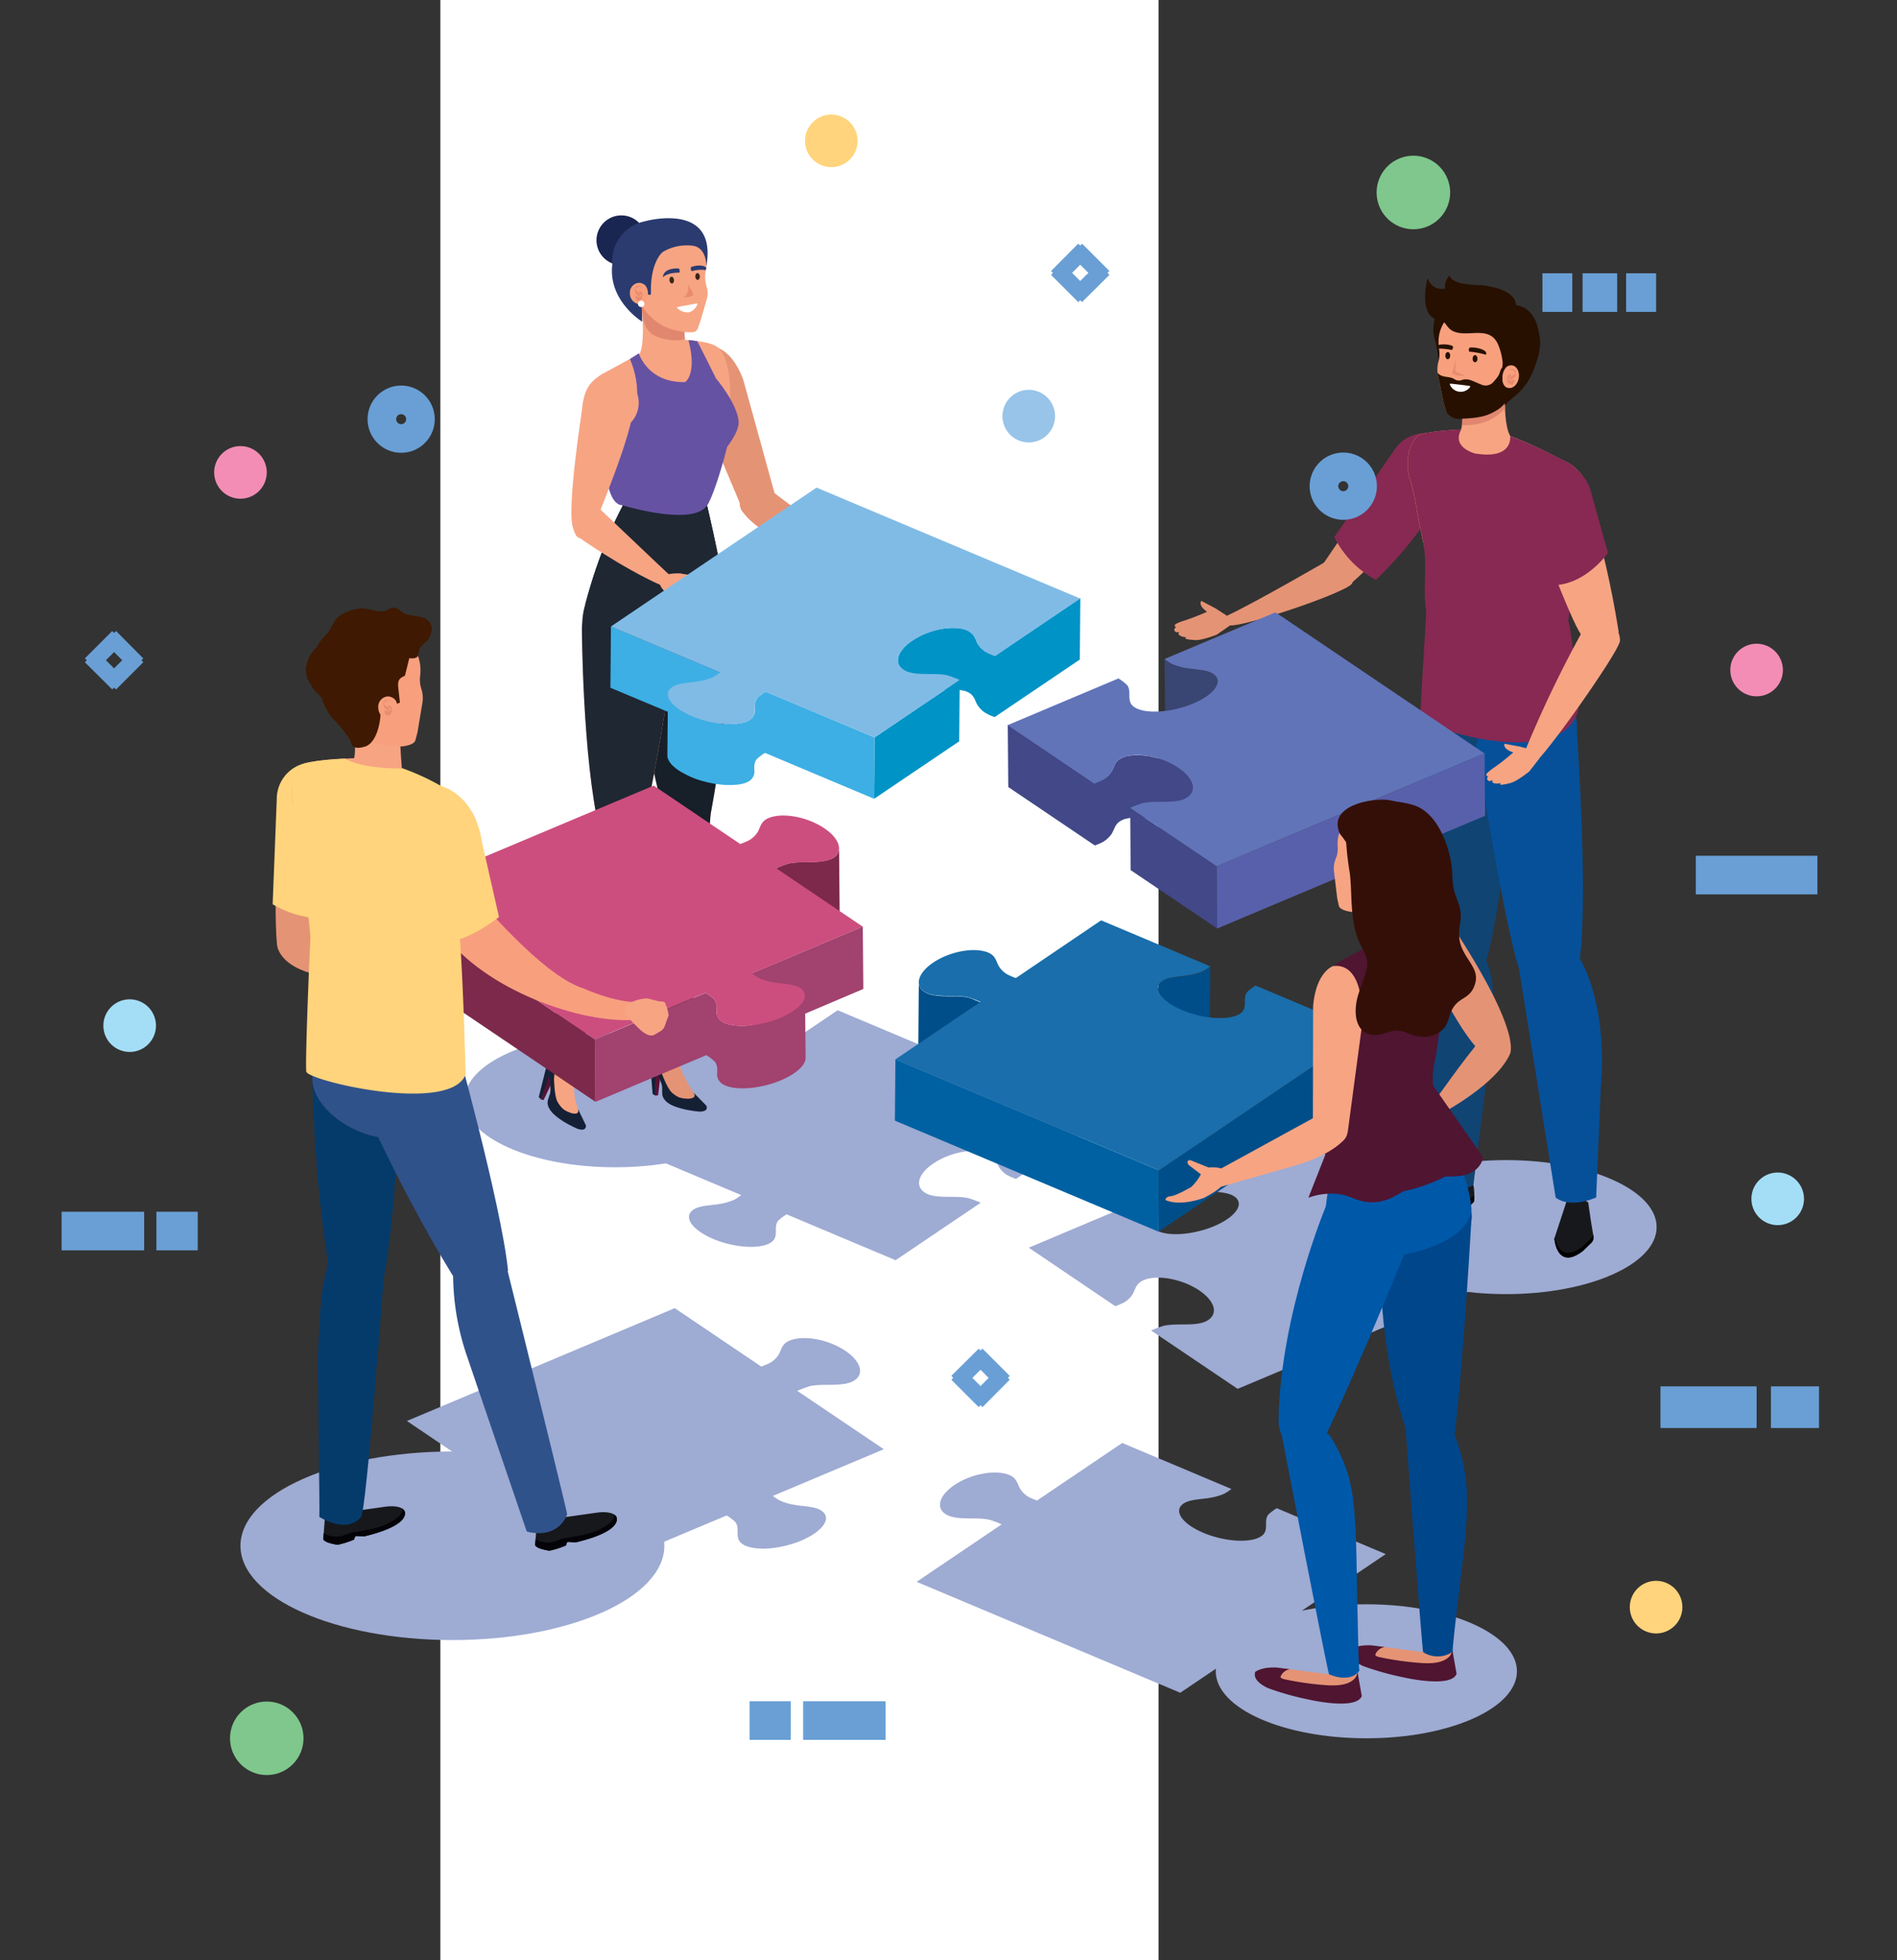 <svg xmlns="http://www.w3.org/2000/svg" width="612.822" height="633" viewBox="0 0 612.822 633">
  <rect x="0" y="0" width="612.822" height="633" fill="#333333" stroke="none"/>
  <g id="infographics" transform="translate(77.7 -1312)">
    <rect id="Rectangle_10" data-name="Rectangle 10" width="232" height="633" transform="translate(64.56 1312)" fill="#fff"/>
    <g id="_54950_Converted_" data-name="54950 [Converted]" transform="translate(-77.7 1348.994)">
      <path id="Path_193" data-name="Path 193" d="M612.822,902.7h0Z" transform="translate(0 -317.842)" fill="#fff"/>
      <g id="Group_6" data-name="Group 6" transform="translate(131.445 289.237)">
        <g id="Group_5" data-name="Group 5">
          <g id="Group_1" data-name="Group 1" transform="translate(72.742)">
            <path id="Path_3" data-name="Path 3" d="M858.38,1133.822,773.216,1098,706.8,1142.836l35.273,14.849a17.44,17.44,0,0,1-2.369,1.56,20.861,20.861,0,0,1-4.362,1.271c-2.976.549-6.616.462-8.724,1.878-3.293,2.224-.693,6.269,5.807,9.187.2.087.375.173.578.26,6.933,2.918,15.282,3.409,18.691,1.127,2.773-1.849.635-4.824,2.282-6.991a17.393,17.393,0,0,1,2.745-2.08l35.216,14.82,27.474-18.547-.347-.173a36.412,36.412,0,0,0-3.611-1.329c-4.1-.9-9.649.2-13.173-1.3-4.333-1.936-3.467-6.327,1.878-9.909,5.4-3.64,13.318-5.113,17.68-3.265,2.716,1.213,2.6,3.091,3.64,4.651a8.207,8.207,0,0,0,2.427,2.34,12.54,12.54,0,0,0,1.242.607,14.936,14.936,0,0,0,1.7.664Z" transform="translate(-706.8 -1098)" fill="#9eabd3"/>
          </g>
          <path id="Path_4" data-name="Path 4" d="M588.929,1496.4c-2.138-1.445-5.865-1.358-8.869-1.907a19.331,19.331,0,0,1-4.42-1.3,16.2,16.2,0,0,1-2.427-1.56l35.851-15.08-27.936-18.836.347-.173c1.387-.607,3.351-1.271,3.669-1.358,4.16-.924,9.793.2,13.549-1.387,4.276-1.907,3.38-6.356-2.051-10.025-5.489-3.7-13.52-5.2-18.085-3.264-2.629,1.156-2.513,3.091-3.582,4.68a7.857,7.857,0,0,1-2.484,2.369,11.059,11.059,0,0,1-1.271.607c-.52.231-1.155.491-1.733.693L541.523,1431,455,1467.429l67.514,45.558,35.793-15.051a16.59,16.59,0,0,1,2.8,2.138c1.676,2.2-.491,5.2,2.311,7.107,3.467,2.34,11.96,1.82,19.009-1.127.2-.087.4-.173.578-.26C589.651,1502.789,592.28,1498.687,588.929,1496.4Z" transform="translate(-455 -1334.8)" fill="#9eabd3"/>
          <g id="Group_2" data-name="Group 2" transform="translate(200.894 40.271)">
            <path id="Path_5" data-name="Path 5" d="M1150.4,1273.8l35.794-15.08a16.573,16.573,0,0,1,2.8,2.138c1.676,2.2-.491,5.2,2.311,7.107,3.467,2.34,11.96,1.82,19.009-1.127.2-.087.376-.173.578-.26,6.615-2.947,9.273-7.078,5.893-9.331-2.138-1.444-5.864-1.358-8.869-1.906a19.335,19.335,0,0,1-4.42-1.3,16.2,16.2,0,0,1-2.427-1.56l35.851-15.08,67.513,45.558-86.551,36.429-27.936-18.835.347-.173c1.386-.607,3.38-1.271,3.7-1.358,4.16-.924,9.793.2,13.4-1.329,4.42-1.965,3.524-6.413-1.907-10.082-5.489-3.7-13.52-5.2-17.969-3.322-2.744,1.213-2.629,3.149-3.7,4.738a7.855,7.855,0,0,1-2.484,2.369,11.087,11.087,0,0,1-1.271.607c-.52.231-1.156.491-1.7.693Z" transform="translate(-1150.4 -1237.4)" fill="#9eabd3"/>
          </g>
          <g id="Group_4" data-name="Group 4" transform="translate(164.667 139.736)">
            <g id="Group_3" data-name="Group 3">
              <path id="Path_6" data-name="Path 6" d="M1176.552,1617.58l-35.216-14.82a17.4,17.4,0,0,0-2.744,2.08c-1.647,2.167.491,5.113-2.282,6.991-3.409,2.282-11.758,1.791-18.691-1.127-.2-.086-.375-.173-.578-.26-6.5-2.889-9.1-6.962-5.806-9.187,2.109-1.416,5.749-1.329,8.724-1.878a19.251,19.251,0,0,0,4.362-1.271,15.006,15.006,0,0,0,2.369-1.56l-35.273-14.849-27.5,18.575c-.578-.2-1.184-.433-1.7-.664-.635-.289-1.1-.52-1.242-.607a7.863,7.863,0,0,1-2.427-2.34c-1.04-1.56-.953-3.467-3.525-4.593-4.478-1.878-12.393-.433-17.8,3.207-5.344,3.611-6.211,7.973-2.022,9.851,3.7,1.56,9.215.462,13.318,1.358a30.058,30.058,0,0,1,3.611,1.329l.346.173L1025,1626.535l85.165,35.823Z" transform="translate(-1025 -1581.7)" fill="#9eabd3"/>
            </g>
          </g>
        </g>
      </g>
      <g id="Group_118" data-name="Group 118" transform="translate(77.682 32.558)">
        <g id="Group_36" data-name="Group 36" transform="translate(72.367)">
          <path id="Path_7" data-name="Path 7" d="M616.7,1145.338c0,11.96-21.782,21.638-48.649,21.638S519.4,1157.3,519.4,1145.338s21.782-21.638,48.649-21.638S616.7,1133.378,616.7,1145.338Z" transform="translate(-519.4 -859.597)" fill="#9eabd3"/>
          <g id="Group_35" data-name="Group 35" transform="translate(24.007)">
            <g id="Group_9" data-name="Group 9" transform="translate(35.887 267.194)">
              <path id="Path_8" data-name="Path 8" d="M731.891,1170.6l.809-.144.809-6.7L731.4,1161.3Z" transform="translate(-730.049 -1153.529)" fill="#561136"/>
              <g id="Group_8" data-name="Group 8">
                <path id="Path_9" data-name="Path 9" d="M727.667,1165.1l.953.52-.144-10.949-1.676-.376Z" transform="translate(-726.778 -1148.551)" fill="#152035"/>
                <g id="Group_7" data-name="Group 7">
                  <path id="Path_10" data-name="Path 10" d="M735.268,1137.144l1.791,5.864s2.427,5.662,4.42,7.887c0,0,3.611,4.94-3.149,4.622,0,0-7.193-.376-7.078-5,.087-3.958-3.553-8.9-3.553-8.9a4.072,4.072,0,0,1,.462-4.738l1.242-1.415,6.038-1.069Z" transform="translate(-727.013 -1134.4)" fill="#e59375"/>
                  <path id="Path_11" data-name="Path 11" d="M741.565,1155.376a9.075,9.075,0,0,1-7.829-2.369c-1.878-1.849-4.016-8.58-3.293-6.356.289.924-1.907-7.28-1.329-8.551l-1.242,1.416a4.178,4.178,0,0,0-.607,4.853s3.784,4.8,3.669,8.782c-.116,4.622,7.078,5,7.078,5,4.044.2,4.362-1.5,3.987-2.889A1.562,1.562,0,0,1,741.565,1155.376Z" transform="translate(-726.722 -1137.031)" fill="#152035"/>
                  <path id="Path_12" data-name="Path 12" d="M754.771,1184.433s1.011,1.907-2.2,1.907c0,0-12.076-.78-12.076-5.951V1176.2s.953,5.951,8.407,5.98c0,0,3.322,0,1.589-2.109Z" transform="translate(-736.52 -1164.125)" fill="#152035"/>
                </g>
              </g>
            </g>
            <g id="Group_34" data-name="Group 34">
              <circle id="Ellipse_1" data-name="Ellipse 1" cx="8.031" cy="8.031" r="8.031" transform="translate(18.633)" fill="#1a2652"/>
              <path id="Path_13" data-name="Path 13" d="M714.558,309.322h15.831c-.722-2.311-2.2-8.262.087-12.336L714.5,286.5S717.36,304.122,714.558,309.322Z" transform="translate(-682.144 -264.256)" fill="#f7a483"/>
              <path id="Path_14" data-name="Path 14" d="M716.349,299.456a6.942,6.942,0,0,0,4.969,4.391,17.079,17.079,0,0,0,8.031.607,12.466,12.466,0,0,1,1.127-7.367L714.5,286.6s.867,5.373,1.184,11.065C715.887,298.242,716.118,298.849,716.349,299.456Z" transform="translate(-682.144 -264.327)" fill="#e1876f"/>
              <path id="Path_15" data-name="Path 15" d="M722.618,250.736l.838-2.369,2.051-6.991a7.092,7.092,0,0,0,.029-3.727,11.163,11.163,0,0,1-.318-5.807c1.3-6.384-1.531-9.707-1.531-9.707-3.727-5.864-12.48-5.836-12.48-5.836-10.862.549-11.729,11.064-11.729,11.064-1.733,6.991,3.842,12.8,3.842,12.8.693.722.78,1.936,1.127,2.831a9.153,9.153,0,0,0,1.589,2.658,19.841,19.841,0,0,0,5.576,4.478,21.531,21.531,0,0,0,8.378,1.964C721.058,252.093,722.127,252.122,722.618,250.736Z" transform="translate(-671.224 -214.336)" fill="#f7a483"/>
              <g id="Group_12" data-name="Group 12" transform="translate(0 270.516)">
                <path id="Path_16" data-name="Path 16" d="M605.1,1175.784l.809.115,2.889-6.1-1.184-3Z" transform="translate(-604.349 -1160.762)" fill="#561136"/>
                <g id="Group_11" data-name="Group 11">
                  <path id="Path_17" data-name="Path 17" d="M602.5,1169.115l.751.838,3.38-10.429-1.5-.924Z" transform="translate(-602.5 -1154.931)" fill="#152035"/>
                  <g id="Group_10" data-name="Group 10" transform="translate(2.537)">
                    <path id="Path_18" data-name="Path 18" d="M620.516,1149.4c-.173,4.911-.52,10.4,1.445,15.022,0,0,1.82,5.835-4.449,3.351,0,0-6.7-2.658-5.113-7.02,1.358-3.727-.52-9.562-.52-9.562a4,4,0,0,1,1.964-4.333l1.647-.953h6.3Z" transform="translate(-611.642 -1145.9)" fill="#f7a483"/>
                    <path id="Path_19" data-name="Path 19" d="M621.4,1166.267a9.071,9.071,0,0,1-6.673-4.766c-1.185-2.34-1.04-9.418-1.1-7.078-.029.982.52-7.511,1.5-8.522l-1.647.953a4.142,4.142,0,0,0-2.109,4.42s2.022,5.749.664,9.475c-1.589,4.333,5.113,7.02,5.113,7.02,3.784,1.473,4.622-.029,4.709-1.473A1.288,1.288,0,0,1,621.4,1166.267Z" transform="translate(-611.28 -1145.9)" fill="#152035"/>
                    <path id="Path_20" data-name="Path 20" d="M624.7,1196.264s.347,2.138-2.716,1.1c0,0-11.18-4.593-9.5-9.5l1.329-3.958s-1.011,5.951,6.038,8.349c0,0,3.149,1.069,2.2-1.473Z" transform="translate(-612.011 -1172.922)" fill="#152035"/>
                  </g>
                </g>
              </g>
              <path id="Path_21" data-name="Path 21" d="M635.845,889.389c-8.031,14.82-9.447,20.858-10.862,32.1-.838,6.558-.549,34.147-1.416,38.278-.347,1.7,6.124.78,6.124.78,1.185-2.889,20.078-66.3,20.078-66.3s2.109-6.558.347-7.713C641.3,880.809,639.34,882.946,635.845,889.389Z" transform="translate(-617.471 -688.581)" fill="#f7a483"/>
              <path id="Path_22" data-name="Path 22" d="M625.845,961.84c1.184-2.889,19.876-67.629,19.876-67.629s2.109-6.558.347-7.713c-8.811-5.749-10.776-3.582-14.271,2.86-8.031,14.82-9.447,20.858-10.862,32.1-.838,6.558-2.2,33.193-3.033,37.325C617.9,958.778,622.7,964.5,625.845,961.84Z" transform="translate(-613.451 -688.55)" fill="#1f2732"/>
              <path id="Path_23" data-name="Path 23" d="M693.918,524.556s6.153,26.087,5.344,28.947c-2.4,8.2-24.5,19.731-44.662,2.918,0,0,4.622-19.3,14.184-35.62C668.784,520.8,672.309,524.44,693.918,524.556Z" transform="translate(-639.549 -430.869)" fill="#1f2732"/>
              <path id="Path_24" data-name="Path 24" d="M704.665,349.347s8.06,15.6,11.671,24.151c-1.5,10.024-6.962,24.9-9.158,28.051-4.8,6.876-26.751.751-26.751.751L674.1,381.182c18.46-6.644,8.753-26.087,8.753-26.087l2.889-1.82s2.947,9.562,14.964,9.216c0,0,3.958-2.571,1.04-13.491A17.731,17.731,0,0,1,704.665,349.347Z" transform="translate(-653.416 -308.7)" fill="#6652a2"/>
              <path id="Path_25" data-name="Path 25" d="M710.3,622.359s2.138,42.091,9.909,64.74c1.156,3.38,14.473-1.1,14.473-1.1s6.7-36.227,6.327-51.22c-.231-8.493-3.264-26.78-3.264-26.78S712.784,604.708,710.3,622.359Z" transform="translate(-679.158 -492.705)" fill="#e59375"/>
              <path id="Path_26" data-name="Path 26" d="M730.621,879.553l14.1-.953s-8.667,71.876-9.447,74.88c0,0-6.067,2.2-5.922.462.289-4.189-4.767-36.458-4.911-43.045C724.15,900.267,724.583,893.565,730.621,879.553Z" transform="translate(-689.165 -685.304)" fill="#e59375"/>
              <path id="Path_27" data-name="Path 27" d="M710.3,622.359s2.138,42.091,9.909,64.74c1.156,3.38,14.473-1.1,14.473-1.1s6.7-36.227,6.327-51.22c-.231-8.493-3.264-26.78-3.264-26.78S712.784,604.708,710.3,622.359Z" transform="translate(-679.158 -492.705)" fill="#171f29"/>
              <path id="Path_28" data-name="Path 28" d="M736.908,953.843c1.416-2.773,7.685-75.342,7.685-75.342l-14.1.953c-6.038,14.011-6.442,20.713-6.211,31.316.144,6.616,3.351,38.856,3.062,43.045C727.375,953.843,735.031,957.482,736.908,953.843Z" transform="translate(-689.068 -685.233)" fill="#171f29"/>
              <g id="Group_19" data-name="Group 19" transform="translate(50.268 42.438)">
                <g id="Group_13" data-name="Group 13">
                  <path id="Path_29" data-name="Path 29" d="M802.966,405.713,792.277,367c-3.842-10.371-9.591-10.6-9.591-10.6-11.007,1.676-3.958,20.973-3.958,20.973l13.578,32.153" transform="translate(-776.505 -356.4)" fill="#e59375"/>
                </g>
                <g id="Group_18" data-name="Group 18" transform="translate(14.63 44.836)">
                  <g id="Group_14" data-name="Group 14" transform="translate(36.449 23.082)">
                    <path id="Path_30" data-name="Path 30" d="M959.638,601.841c-4.622-3.438-4.94-4.362-5.633-5.749-3-5.98,4.68-4.68,6.529-3.929,1.069.4.751,3.062,3.727,6.818,0,0,4.969,3.958,6.327,3.929,0,0,1.358.4,1.213,1.416C971.829,604.3,967.669,605.972,959.638,601.841Z" transform="translate(-953.315 -591.498)" fill="#e59375"/>
                  </g>
                  <g id="Group_17" data-name="Group 17">
                    <g id="Group_15" data-name="Group 15" transform="translate(4.84)">
                      <path id="Path_31" data-name="Path 31" d="M843.9,511.6" transform="translate(-843.9 -511.6)" fill="#e59375"/>
                    </g>
                    <g id="Group_16" data-name="Group 16" transform="translate(0 0.2)">
                      <path id="Path_32" data-name="Path 32" d="M838.14,514.317l31.287,23.66c.867,4.3-1.127,4.622-1.127,4.622L843.08,531.13c-10.8-4.68-14.56-10.053-14.56-10.053s-4.42-4.131,2.6-8.291C831.12,512.786,834.327,510.966,838.14,514.317Z" transform="translate(-827.147 -512.292)" fill="#e59375"/>
                    </g>
                  </g>
                  <path id="Path_33" data-name="Path 33" d="M974.673,589.269s-1.358,2.658,2.2,2.484l3.784-2.08a1.374,1.374,0,0,0,.924-1.473s-.318-.636-1.5-.231Z" transform="translate(-931.873 -565.811)" fill="#e59375"/>
                </g>
              </g>
              <path id="Path_34" data-name="Path 34" d="M650.7,644.5s.173,42.12,5.72,65.4c.838,3.467,13.52,2.4,13.52,2.4s8.291-39.838,9.331-54.8c.607-8.465,2.282-23.285,2.282-23.285S651.856,631.265,650.7,644.5Z" transform="translate(-636.776 -511.318)" fill="#f7a483"/>
              <path id="Path_35" data-name="Path 35" d="M662.115,359.582c-6.471,4.738-3.178,11.844-3.178,11.844l12.22,29.7s19.818,6.731,24.642-.144c2.2-3.149,4.218-11.469,6.876-23.458,1.82-8.147,1.936-22.418-2.658-26.636-2.658-2.427-11.209-2.4-11.3-2.687l-13.9,4.478Z" transform="translate(-642.037 -308.131)" fill="#f7a483"/>
              <path id="Path_36" data-name="Path 36" d="M687.578,518.529c1.185-.2,7.511,2.282,7.511,2.282s4.564,19.471,4.824,22.418-20.078,18.287-42.813,9.562c0,0,11.469-27.069,13.144-32.731C672.18,513.561,687.578,518.529,687.578,518.529Z" transform="translate(-641.327 -427.962)" fill="#f7a483"/>
              <path id="Path_37" data-name="Path 37" d="M791.349,391.9s6.7,7.887,7.28,13.78c.318,3.264-3.813,8.753-5.865,10.747C791.291,417.842,782.625,397.36,791.349,391.9Z" transform="translate(-734.062 -339.206)" fill="#6652a2"/>
              <path id="Path_38" data-name="Path 38" d="M658.266,615.522s-8,1.791-7.28,16.467c.693,14.358,26.838,17.333,30.189,2.889C684.787,619.306,672.538,610.177,658.266,615.522Z" transform="translate(-636.947 -497.134)" fill="#1f2732"/>
              <path id="Path_39" data-name="Path 39" d="M693.925,241.626c-.058-4.969.058-4.651.058-4.651.116-1.444,2.947,1.676,2.889-.2-.26-8.638,2.86-12.74,4.1-13.4a15.253,15.253,0,0,1,9.62-1.82c4.362.78,4.189,6.587,4.189,6.587,3.727-21.262-20.02-14.473-20.02-14.473a13.158,13.158,0,0,0-10.371,13.924c-1.416,11.7,9.649,18.46,9.649,18.46Z" transform="translate(-660.645 -211.726)" fill="#2b3b6f"/>
              <g id="Group_28" data-name="Group 28" transform="translate(29.437 21.782)">
                <g id="Group_24" data-name="Group 24">
                  <g id="Group_23" data-name="Group 23">
                    <g id="Group_22" data-name="Group 22">
                      <g id="Group_21" data-name="Group 21">
                        <g id="Group_20" data-name="Group 20">
                          <path id="Path_40" data-name="Path 40" d="M709.021,291.341a2.448,2.448,0,0,1-1.5.462,3.433,3.433,0,0,1-3.12-3.5,3.143,3.143,0,0,1,2.976-3.409,2.873,2.873,0,0,1,2.08.953,4.19,4.19,0,0,1,.636,3.467A3.365,3.365,0,0,1,709.021,291.341Z" transform="translate(-704.398 -284.899)" fill="#f8a07d"/>
                        </g>
                      </g>
                    </g>
                  </g>
                </g>
                <g id="Group_27" data-name="Group 27" transform="translate(1.59 1.009)">
                  <g id="Group_25" data-name="Group 25">
                    <path id="Path_41" data-name="Path 41" d="M711.953,289.116c-.087-1.011-2.138-.058-1.82.52a2.977,2.977,0,0,0,.809.78,1.55,1.55,0,0,1,.636,1.1c0,.058.029.231-.029.26-.26.173-1.127-.809-1.3-1.011a1.623,1.623,0,0,1-.231-1.618,1.016,1.016,0,0,1,1.127-.751c.462.029.924.058.9.636-.058.058-.087.145-.087.087Z" transform="translate(-709.903 -288.392)" fill="#e98b6f"/>
                  </g>
                  <g id="Group_26" data-name="Group 26" transform="translate(0.228 1.673)">
                    <path id="Path_42" data-name="Path 42" d="M711.85,294.273c.2-.2.4-.029.636.116a.971.971,0,0,1,.375.578,2.274,2.274,0,0,1-.26,1.676,1.248,1.248,0,0,1-1.1.578c-.607-.029-.78-.549-.809-1.069,0-.144-.029-.462.116-.549s.26.144.347.231a1.156,1.156,0,0,0,.52.2,1.057,1.057,0,0,0,.9-.4c.029-.058.087-.087.087-.144,0,.347-.029.4-.058.231a.583.583,0,0,0-.116-.231,5.494,5.494,0,0,0-.549-.607c-.029-.116-.173-.491-.087-.607Z" transform="translate(-710.692 -294.181)" fill="#e98b6f"/>
                  </g>
                </g>
              </g>
              <g id="Group_30" data-name="Group 30" transform="translate(40.069 16.195)">
                <path id="Path_43" data-name="Path 43" d="M750.055,279.1c.058.607-.231,1.127-.636,1.156s-.78-.4-.838-1.011.231-1.127.635-1.156C749.622,278.03,750,278.492,750.055,279.1Z" transform="translate(-746.444 -274.465)" fill="#3c2415"/>
                <path id="Path_44" data-name="Path 44" d="M778.969,275.066c.029.607-.289,1.1-.693,1.127s-.751-.462-.78-1.069.289-1.1.693-1.127S778.94,274.459,778.969,275.066Z" transform="translate(-767.009 -271.559)" fill="#3c2415"/>
                <path id="Path_45" data-name="Path 45" d="M741.2,271.667c1.56-1.647,5.258-1.531,5.258-1.531s.26,0,.173-.751c0,0-.029-.664-.549-.607C746.082,268.779,741.4,268.461,741.2,271.667Z" transform="translate(-741.2 -267.842)" fill="#2b3b6f"/>
                <path id="Path_46" data-name="Path 46" d="M777.481,266.236c-1.647-1.329-4.651-.289-4.651-.289-.52.087-.376.722-.376.722.144.751.376.693.376.693a10.014,10.014,0,0,1,4.449-.318C777.337,266.756,777.424,266.5,777.481,266.236Z" transform="translate(-763.412 -265.56)" fill="#2b3b6f"/>
                <g id="Group_29" data-name="Group 29" transform="translate(4.6 12.256)">
                  <path id="Path_47" data-name="Path 47" d="M763.413,307.989l-5.951,1.1c-.318.058-.433.231-.26.4a4.719,4.719,0,0,0,3.64,1.358c1.936-.347,2.889-2.571,2.889-2.571C763.817,308.076,763.673,307.96,763.413,307.989Z" transform="translate(-757.121 -307.985)" fill="#fff"/>
                </g>
                <path id="Path_48" data-name="Path 48" d="M764.1,290.833c3.12-.231,3.293-1.04,3.293-1.04l-1.647-3.293S766.122,289.793,764.1,290.833Z" transform="translate(-757.484 -280.451)" fill="#e98b6f"/>
              </g>
              <path id="Path_49" data-name="Path 49" d="M650.7,644.5s.173,42.12,5.72,65.4c.838,3.467,13.52,2.4,13.52,2.4s8.291-39.838,9.331-54.8c.607-8.465,2.282-23.285,2.282-23.285S651.856,631.265,650.7,644.5Z" transform="translate(-636.776 -511.318)" fill="#1f2732"/>
              <path id="Path_50" data-name="Path 50" d="M693.918,524.556s6.153,26.087,5.344,28.947c-2.4,8.2-24.5,19.731-44.662,2.918,0,0,4.622-19.3,14.184-35.62C668.784,520.8,672.309,524.44,693.918,524.556Z" transform="translate(-639.549 -430.869)" fill="#1f2732"/>
              <path id="Path_51" data-name="Path 51" d="M681.457,402.371s22.562,6.962,27.358.087c2.2-3.149,7.02-18.836,8.522-28.86-3.611-8.551-11.671-24.151-11.671-24.151a17.2,17.2,0,0,0-2.889-.347c2.918,10.92-1.04,13.491-1.04,13.491-12.018.347-14.964-9.216-14.964-9.216l-2.889,1.82s8.956,18.6-8.32,27.1C675.535,382.265,675.13,402.227,681.457,402.371Z" transform="translate(-654.446 -308.771)" fill="#6652a2"/>
              <path id="Path_52" data-name="Path 52" d="M715.48,305.84a1.04,1.04,0,1,1-1.04-1.04A1.036,1.036,0,0,1,715.48,305.84Z" transform="translate(-681.362 -277.269)" fill="#fff"/>
              <g id="Group_33" data-name="Group 33" transform="translate(10.529 50.996)">
                <path id="Path_53" data-name="Path 53" d="M666.068,389.195a9.271,9.271,0,0,1-.4,13.116c-3.727,3.524-15.456,10.2-15.571,5.084-.2-10.082.173-15.542,3.9-19.067C657.748,384.833,662.573,385.468,666.068,389.195Z" transform="translate(-646.842 -386.024)" fill="#f7a483"/>
                <path id="Path_54" data-name="Path 54" d="M658.607,414.98l-8.118-4.68-8.147,5.113s-4.767,30.391-3,37.353c1.878,7.424,5.287,1.964,6.875-.087C646.213,452.651,659.5,420.873,658.607,414.98Z" transform="translate(-638.947 -403.287)" fill="#f7a483"/>
                <path id="Path_55" data-name="Path 55" d="M644.5,543.135s14.589,10.4,27.531,16.091c0,0,4.276-1.791,2.138-3.784-3.64-3.351-19.5-18.547-23.169-21.927C644.5,531.291,644.5,543.135,644.5,543.135Z" transform="translate(-642.896 -490.709)" fill="#f7a483"/>
                <g id="Group_32" data-name="Group 32" transform="translate(28.434 64.59)">
                  <g id="Group_31" data-name="Group 31">
                    <path id="Path_56" data-name="Path 56" d="M745.439,619.311c-5.287-2.282-5.807-3.12-6.789-4.3-4.3-5.142,3.467-5.6,5.46-5.344,1.156.173,1.445,2.831,5.2,5.778,0,0,5.72,2.716,7.049,2.369,0,0,1.416.087,1.5,1.1C757.861,618.935,754.221,621.535,745.439,619.311Z" transform="translate(-737.371 -609.606)" fill="#f7a483"/>
                  </g>
                  <path id="Path_57" data-name="Path 57" d="M758.089,609.7s-2.253,1.936,1.127,3.12l4.276-.52s1.213.058,1.387-1.011c0,0-.058-.722-1.3-.78Z" transform="translate(-751.58 -609.673)" fill="#f7a483"/>
                </g>
              </g>
            </g>
          </g>
        </g>
        <g id="Group_38" data-name="Group 38" transform="translate(119.514 87.909)">
          <path id="Path_58" data-name="Path 58" d="M1006.013,667.184a.427.427,0,0,0-.2-.029,1.027,1.027,0,0,0-.289-.058c-.058,0-.144-.029-.2-.029s-.145-.029-.2-.029l-.144,16.582L977.5,702.169l.144-19.818,22.765-15.369c-.347.029-.664.087-1.011.144-.087,0-.144.029-.231.029a1.688,1.688,0,0,1-.376.058c-.087.029-.173.029-.26.058-.116.029-.26.058-.376.087-.087.029-.144.029-.231.058-.2.058-.4.087-.607.144-.058,0-.115.029-.173.029-.26.058-.491.144-.751.2-.058,0-.087.029-.145.029-.347.087-.664.2-1.011.318h-.029c-.347.116-.665.231-1.011.376-.029,0-.058.029-.087.029-.376.144-.751.318-1.127.462-.029,0-.029,0-.058.029-.376.173-.751.347-1.1.549a.028.028,0,0,0-.029.029c-.376.2-.722.4-1.069.607H990.7c-.347.2-.722.433-1.04.664-3.033,2.051-4.622,4.333-4.651,6.3.058-6.587.116-13.2.173-19.789.029-1.964,1.618-4.247,4.651-6.3.347-.231.693-.462,1.04-.664h.029c.347-.2.722-.4,1.069-.607a.028.028,0,0,0,.029-.029c.376-.2.722-.376,1.1-.549.029,0,.029-.029.058-.029.376-.173.751-.318,1.127-.462h.029c.029,0,.029-.029.058-.029.318-.116.664-.26.982-.376.029,0,.029,0,.058-.029.347-.116.664-.231,1.011-.318.029,0,.058-.029.087-.029s.029,0,.058-.029c.231-.058.491-.144.722-.2a.367.367,0,0,1,.173-.029c.2-.058.4-.087.578-.144.029,0,.087-.029.116-.029.058,0,.087-.029.144-.029l.347-.087c.086-.029.173-.029.289-.058a1.464,1.464,0,0,1,.376-.058c.058,0,.116-.029.2-.029h.058c.347-.058.664-.116,1.011-.144h.145l.867-.087h.173a7.572,7.572,0,0,1,.809-.029h.925c.231,0,.491.029.722.029h.087c.26.029.491.058.722.087h.144a1.028,1.028,0,0,1,.289.058c.087,0,.144.029.231.029.087.029.173.029.26.058.058,0,.116.029.173.029h.029l.607.173c.058,0,.087.029.144.058a3.453,3.453,0,0,1,.578.231c.144.058.289.144.433.2a.219.219,0,0,0,.116.058c.058.029.087.058.144.087.029.029.087.058.116.087.058.029.087.058.144.087.087.058.144.116.2.144.029.029.087.058.115.087l.029.029c.087.058.144.144.231.2l.029.029.173.173h0l.058.058.087.087c.058.058.087.115.145.173.029.029.058.058.058.087a.1.1,0,0,1,.029.058c.029.029.029.058.058.087.029.058.087.115.116.173s.058.087.087.144a1.654,1.654,0,0,0,.116.2c0,.029.029.029.029.058a.1.1,0,0,0,.029.058l.173.347c0,.029.029.029.029.058.058.144.145.318.2.462.029.087.087.2.116.289.029.058.029.087.058.144.058.144.116.26.173.376a1.661,1.661,0,0,0,.116.2c.029.029.029.058.058.116.058.087.116.2.173.289a.766.766,0,0,0,.145.173,1.579,1.579,0,0,0,.2.26c.029.029.058.087.087.116.087.116.2.231.289.347l.029.029.347.347a.4.4,0,0,0,.116.087,1.848,1.848,0,0,0,.26.231c.058.029.087.087.144.116.087.087.2.144.289.231.058.029.087.058.145.087a2.479,2.479,0,0,0,.462.289.028.028,0,0,1,.029.029.1.1,0,0,0,.058.029h.029c.029,0,.029.029.058.029a.1.1,0,0,0,.058.029c.029,0,.058.029.087.029s.029.029.058.029c.029.029.058.029.087.058.029,0,.058.029.087.029.029.029.058.029.087.058s.087.029.115.058a.1.1,0,0,1,.058.029c.058.029.087.029.145.058.029,0,.058.029.087.029.087.029.144.058.231.087a14.958,14.958,0,0,0,1.7.664l27.5-18.576-.173,19.818-27.5,18.576c-.578-.2-1.184-.433-1.7-.664a.864.864,0,0,1-.231-.116.028.028,0,0,1-.029-.029l-.173-.087c-.029,0-.029-.029-.058-.029-.058-.029-.087-.029-.116-.058-.029,0-.058-.029-.087-.029-.029-.029-.058-.029-.087-.058-.029,0-.029-.029-.058-.029-.029-.029-.058-.029-.087-.058-.029,0-.029-.029-.058-.029s-.058-.029-.087-.029a.028.028,0,0,1-.029-.029.1.1,0,0,1-.058-.029h-.029a.028.028,0,0,1-.029-.029h0c-.145-.087-.289-.2-.433-.289-.058-.029-.087-.058-.145-.087a2.031,2.031,0,0,1-.289-.231c-.029-.029-.058-.029-.087-.058l-.058-.058c-.087-.087-.173-.144-.26-.231-.029-.029-.087-.058-.116-.116l-.347-.347h0a.028.028,0,0,0-.029-.029,3.062,3.062,0,0,1-.289-.347c-.029-.029-.058-.087-.087-.116-.058-.087-.144-.173-.2-.26l-.058-.058c-.029-.029-.058-.087-.087-.115-.058-.087-.115-.2-.173-.289-.029-.058-.058-.087-.087-.144s-.058-.087-.087-.144h0a2.654,2.654,0,0,0-.2-.4c-.029-.029-.029-.087-.058-.116a1.766,1.766,0,0,1-.144-.347c-.058-.144-.116-.26-.173-.4,0-.029-.029-.058-.029-.087-.058-.116-.087-.2-.145-.318-.029-.029-.029-.087-.058-.116a.61.61,0,0,0-.116-.173c-.029-.058-.058-.087-.087-.144s-.087-.116-.116-.173-.058-.087-.087-.144c-.029-.029-.058-.058-.058-.087-.058-.058-.087-.116-.145-.173l-.087-.087c-.058-.087-.144-.144-.2-.231l-.029-.029a1.877,1.877,0,0,0-.26-.231c-.029-.029-.087-.058-.116-.087a.878.878,0,0,0-.2-.144c-.058-.029-.087-.058-.145-.087a1.172,1.172,0,0,0-.26-.144.219.219,0,0,0-.116-.058,2.918,2.918,0,0,0-.433-.2c-.2-.087-.376-.144-.578-.231-.058-.029-.087-.029-.144-.058A2.308,2.308,0,0,1,1006.013,667.184Z" transform="translate(-892.306 -601.693)" fill="#0093c6"/>
          <path id="Path_59" data-name="Path 59" d="M682.6,688.718l.173-19.818,35.273,14.849-.144,16.5h.029c.087,0,.144.029.231.029.289.029.549.058.838.087h.087a4.251,4.251,0,0,0,.607.029h.231a2.644,2.644,0,0,1,.462.029h1.358c.289,0,.578-.029.838-.029h.058c.26-.029.52-.029.751-.058a.366.366,0,0,0,.173-.029l.607-.087h.087c.231-.029.433-.087.636-.115.058,0,.116-.029.173-.029.2-.058.375-.087.578-.144a.106.106,0,0,0,.087-.029c.029,0,.087-.029.115-.029.087-.029.2-.058.289-.087.058-.029.087-.029.144-.058l.26-.087c.058-.029.087-.029.145-.058a.867.867,0,0,0,.231-.116c.029-.029.087-.029.116-.058.086-.029.144-.087.231-.116.029-.029.058-.029.116-.058a1.938,1.938,0,0,0,.318-.2,3.549,3.549,0,0,0,1.56-3.236v-.953a4.453,4.453,0,0,1,.722-2.8,17.393,17.393,0,0,1,2.745-2.08l35.216,14.791-.173,19.818-35.216-14.82a14.893,14.893,0,0,0-2.745,2.08,4.094,4.094,0,0,0-.722,2.484v.953a3.655,3.655,0,0,1-1.56,3.524,3.031,3.031,0,0,1-.318.2c-.029.029-.087.029-.116.058-.087.029-.144.087-.231.115-.029.029-.087.029-.144.058a.861.861,0,0,0-.231.116c-.058.029-.087.029-.144.058-.029,0-.058.029-.087.029-.058.029-.116.029-.173.058s-.087.029-.144.058c-.087.029-.2.058-.289.087-.029,0-.087.029-.116.029h-.087a3.388,3.388,0,0,1-.578.144.106.106,0,0,0-.087.029h-.058a4.905,4.905,0,0,1-.636.116h-.058c-.2.029-.433.058-.636.087h-.173a6.561,6.561,0,0,1-.751.058h-.087a8.142,8.142,0,0,1-.838.029h-1.329a2.65,2.65,0,0,1-.462-.029h-.231a4.72,4.72,0,0,1-.636-.058h-.029c-.289-.029-.549-.058-.838-.087-.087,0-.144-.029-.231-.029-.26-.029-.491-.058-.751-.087h-.115c-.231-.029-.462-.087-.693-.116-.029,0-.087-.029-.116-.029a4.474,4.474,0,0,1-.607-.116c-.087-.029-.173-.029-.26-.058-.144-.029-.289-.058-.462-.087a1.026,1.026,0,0,0-.289-.058l-.433-.087c-.029,0-.087-.029-.116-.029s-.058-.029-.087-.029c-.376-.087-.751-.2-1.156-.289-.058,0-.087-.029-.144-.029-.376-.115-.78-.231-1.156-.347-.029,0-.087-.029-.116-.029-.4-.144-.78-.26-1.184-.4a.1.1,0,0,1-.058-.029c-.4-.144-.809-.318-1.213-.491-.2-.087-.376-.173-.578-.26-.26-.116-.52-.231-.78-.376-.087-.029-.173-.087-.26-.116-.173-.087-.318-.173-.491-.26a2.687,2.687,0,0,0-.289-.144,3.158,3.158,0,0,0-.433-.231,1.173,1.173,0,0,0-.26-.144l-.173-.087-.26-.173c-.087-.058-.144-.087-.231-.144-.144-.087-.318-.2-.462-.289-.058-.029-.087-.058-.144-.087-.2-.144-.376-.26-.549-.4a.509.509,0,0,1-.144-.115c-.115-.087-.2-.173-.318-.26l-.058-.058a3.661,3.661,0,0,0-.375-.318c-.058-.058-.116-.087-.173-.144-.173-.144-.318-.318-.462-.462h0c-.116-.144-.26-.289-.347-.4-.029-.058-.058-.087-.087-.144-.058-.087-.116-.144-.173-.231,0-.029-.029-.029-.029-.058-.029-.029-.058-.087-.087-.116-.058-.087-.116-.2-.173-.289a.219.219,0,0,1-.058-.116.1.1,0,0,0-.029-.058c-.058-.115-.087-.2-.144-.318,0-.029,0-.029-.029-.058-.029-.058-.058-.144-.087-.2a.261.261,0,0,1-.029-.144.1.1,0,0,0-.029-.058,1.276,1.276,0,0,1-.058-.289v-.116a1.414,1.414,0,0,1-.029-.347v-.029c.029-4.709.087-9.389.116-14.1Z" transform="translate(-682.6 -624.093)" fill="#3dafe4"/>
          <g id="Group_37" data-name="Group 37" transform="translate(0.173)">
            <path id="Path_60" data-name="Path 60" d="M834.78,549.622,749.616,513.8,683.2,558.636l35.273,14.849a17.463,17.463,0,0,1-2.369,1.56,20.86,20.86,0,0,1-4.362,1.271c-2.976.549-6.616.462-8.724,1.878-3.293,2.224-.693,6.269,5.807,9.187.2.087.376.173.578.26,6.933,2.918,15.282,3.409,18.691,1.127,2.773-1.849.636-4.825,2.282-6.991a17.4,17.4,0,0,1,2.745-2.08l35.245,14.762,27.474-18.547-.347-.173a36.381,36.381,0,0,0-3.611-1.329c-4.1-.9-9.649.2-13.173-1.3-4.333-1.936-3.467-6.327,1.878-9.909,5.4-3.64,13.318-5.113,17.68-3.264,2.716,1.213,2.6,3.091,3.64,4.651a8.207,8.207,0,0,0,2.427,2.34,12.534,12.534,0,0,0,1.242.607,14.917,14.917,0,0,0,1.7.664Z" transform="translate(-683.2 -513.8)" fill="#80bbe6"/>
          </g>
        </g>
        <g id="Group_40" data-name="Group 40" transform="translate(46.973 184.138)">
          <g id="Group_39" data-name="Group 39" transform="translate(126.158 20.222)">
            <path id="Path_61" data-name="Path 61" d="M903.882,916.9v.4a.261.261,0,0,1-.029.144c0,.058-.029.087-.029.145,0,.029-.029.087-.029.116,0,.058-.029.087-.029.144,0,.029-.029.058-.029.116,0,.029-.029.029-.029.058-.058.144-.116.26-.173.4h0a2.621,2.621,0,0,1-.231.376c0,.029-.029.029-.029.058l-.26.347-.087.087-.087.087-.115.116a114,114,0,0,1-.231.173,1.219,1.219,0,0,1-.2.145.4.4,0,0,1-.116.087,1.6,1.6,0,0,1-.231.145c-.029.029-.058.029-.087.058-.058.029-.145.087-.2.116a.219.219,0,0,1-.116.058l-.347.173a8.106,8.106,0,0,1-1.416.462c-.4.087-.809.173-1.213.231s-.809.116-1.213.145c-.578.058-1.184.087-1.762.087-1.3.029-2.658.029-3.958.058-.578.029-1.184.058-1.733.087l.173,20.136q.867-.087,1.733-.087c1.3-.029,2.658-.029,3.958-.058l1.762-.087c.4-.029.838-.087,1.213-.144.433-.058.838-.144,1.213-.231a7.381,7.381,0,0,0,1.416-.462l.347-.173c.029-.029.058-.029.087-.058.087-.029.144-.087.231-.116h.029c.029,0,.029-.029.058-.029.087-.058.144-.087.231-.144a.4.4,0,0,1,.116-.087c.058-.058.144-.087.2-.144l.058-.058c.029,0,.029-.029.058-.029.029-.029.087-.058.116-.087s.087-.058.116-.116l.087-.087.058-.058.029-.029a2.72,2.72,0,0,0,.26-.347l.029-.029a.028.028,0,0,1,.029-.029,4.264,4.264,0,0,0,.231-.376h0c.058-.144.116-.26.173-.4v-.058c0-.029.029-.087.029-.116,0-.058.029-.087.029-.145,0-.029.029-.087.029-.116s.029-.058.029-.087v-.029c0-.058.029-.116.029-.173v-.4Z" transform="translate(-883.631 -916.9)" fill="#7c294b"/>
            <path id="Path_62" data-name="Path 62" d="M872.216,933.389h0a31.193,31.193,0,0,0-3.669,1.358c-.115.058-.26.116-.347.173l.173,20.136.347-.173a33.661,33.661,0,0,1,3.64-1.329h.029c.318-.058.636-.116.982-.173.4-.058.809-.087,1.213-.144l-.173-20.136c-.4.029-.809.087-1.213.144A3.669,3.669,0,0,0,872.216,933.389Z" transform="translate(-868.2 -928.42)" fill="#7c294b"/>
          </g>
          <path id="Path_63" data-name="Path 63" d="M752,1024.636l-.173-20.136-35.851,15.08.144,16.756c-4.16.491-7.916.116-9.909-1.242a3.622,3.622,0,0,1-1.589-3.265v-.982a4.536,4.536,0,0,0-.722-2.831,18.33,18.33,0,0,0-2.8-2.138l-35.793,15.08.173,20.135,35.794-15.08a16.611,16.611,0,0,1,2.8,2.138,4.235,4.235,0,0,1,.722,2.513v1.011a3.713,3.713,0,0,0,1.589,3.582c3.467,2.34,11.96,1.82,19.009-1.127.2-.087.4-.173.578-.26,4.68-2.08,7.367-4.767,7.367-6.933-.029-4.767-.087-9.562-.115-14.329Z" transform="translate(-597.758 -958.971)" fill="#a1426f"/>
          <path id="Path_64" data-name="Path 64" d="M885.764,929.3l.173,20.136c-3.755,1.589-9.389.462-13.549,1.387a33.687,33.687,0,0,0-3.669,1.358c-.116.058-.26.116-.347.173l-.173-20.136.347-.173c1.387-.607,3.351-1.271,3.669-1.358C876.376,929.762,882.009,930.86,885.764,929.3Z" transform="translate(-742.042 -905.495)" fill="#7c294b"/>
          <path id="Path_65" data-name="Path 65" d="M499.014,1018.458,431.5,972.9l.173,20.136,67.514,45.558Z" transform="translate(-431.5 -936.5)" fill="#7c294b"/>
          <path id="Path_66" data-name="Path 66" d="M565.429,912.3c-2.138-1.444-5.865-1.358-8.869-1.907a19.337,19.337,0,0,1-4.42-1.3,16.2,16.2,0,0,1-2.427-1.56l35.851-15.08-27.936-18.836.347-.173c1.387-.607,3.351-1.271,3.669-1.358,4.16-.924,9.793.2,13.549-1.387,4.276-1.907,3.38-6.356-2.051-10.024-5.489-3.7-13.52-5.2-18.085-3.264-2.629,1.156-2.513,3.091-3.582,4.68a7.859,7.859,0,0,1-2.484,2.369,11.115,11.115,0,0,1-1.271.607c-.52.231-1.156.491-1.733.693L518.022,846.9,431.5,883.3l67.514,45.558,35.793-15.08a16.594,16.594,0,0,1,2.8,2.138c1.675,2.2-.491,5.2,2.311,7.107,3.467,2.34,11.96,1.82,19.009-1.127.2-.087.4-.173.578-.26C566.123,918.689,568.78,914.587,565.429,912.3Z" transform="translate(-431.5 -846.9)" fill="#cc4e7e"/>
        </g>
        <g id="Group_62" data-name="Group 62" transform="translate(301.668 19.385)">
          <path id="Path_67" data-name="Path 67" d="M1515.7,1287.138c0,11.96,21.782,21.638,48.649,21.638S1613,1299.1,1613,1287.138s-21.782-21.638-48.649-21.638S1515.7,1275.178,1515.7,1287.138Z" transform="translate(-1457.18 -979.817)" fill="#9eabd3"/>
          <g id="Group_61" data-name="Group 61">
            <g id="Group_42" data-name="Group 42" transform="translate(73.693 293.772)">
              <g id="Group_41" data-name="Group 41" transform="translate(0.002)">
                <path id="Path_68" data-name="Path 68" d="M1585.322,1302.2c-3.438,3.467-9.1,5.315-9.1,5.315a7.811,7.811,0,0,1-7.6-1.964,1.46,1.46,0,0,1,.231-2.224c10.053-7.656,13.087-9.822,13.087-9.822h9.245a20.563,20.563,0,0,1,.2,5.229,7.976,7.976,0,0,1-5.084,3.062c-.2.029-.549-.26-.722-.173Z" transform="translate(-1568.228 -1293.5)" fill="#17181c"/>
              </g>
              <path id="Path_69" data-name="Path 69" d="M1568.793,1311.671a1.8,1.8,0,0,0,.2.635c.78,1.676,2.946,2.369,4.68,2.34,2.08-.029,3.958-1.04,5.749-1.964a25.194,25.194,0,0,0,4.767-3.235,13.6,13.6,0,0,1,3.611-1.791,19.19,19.19,0,0,0,3.64-2.456c0,.982-.058,1.82-.058,1.82a7.977,7.977,0,0,1-5.084,3.062c-.2.029-.549-.26-.722-.173l-.26.578c-3.438,3.467-9.1,5.315-9.1,5.315a7.811,7.811,0,0,1-7.6-1.965A1.443,1.443,0,0,1,1568.793,1311.671Z" transform="translate(-1568.222 -1301.82)"/>
            </g>
            <g id="Group_43" data-name="Group 43" transform="translate(82 142.871)">
              <path id="Path_70" data-name="Path 70" d="M1612.64,847.085c-10.284,11.353-14.358-.664-14.358-.664l-1.271-69.738c-.144,1.04-.462-7.02,12.509-5.287,12.942,1.733,16.207,6.789,16.207,6.789s-7.107,48.187-13.087,68.9" transform="translate(-1596.974 -771.151)" fill="#e59375"/>
              <path id="Path_71" data-name="Path 71" d="M1601.3,1014.751s5.229,73.465,5.633,76.036c0,0,6.327,1.416,6.356-.058.087-3.525,7.309-46.511,7.4-52.029.231-14.011-3.38-16.64-6.962-26.087C1613.722,1012.614,1601.271,1003.4,1601.3,1014.751Z" transform="translate(-1600.05 -940.348)" fill="#e59375"/>
            </g>
            <g id="Group_45" data-name="Group 45" transform="translate(80.192 142.9)">
              <g id="Group_44" data-name="Group 44">
                <path id="Path_72" data-name="Path 72" d="M1611.28,849.814c5.98-20.713,10-71.529,10-71.529s-3.264-5.055-16.207-6.789c-12.971-1.733-12.625,6.327-12.509,5.287,0,0-3.929,37.816-.318,72.194C1592.242,848.948,1603.307,854.841,1611.28,849.814Z" transform="translate(-1590.716 -771.251)" fill="#104473"/>
              </g>
            </g>
            <path id="Path_73" data-name="Path 73" d="M1635.32,649.918c1.82,6.529,9.389,31.431,9.389,31.431-27.1,32.413-47.493,4.045-47.753,1.1-.318-3.524,3.64-17.044,4.333-31.633C1601.289,650.843,1608.684,639.461,1635.32,649.918Z" transform="translate(-1514.948 -538.927)" fill="#f7a483"/>
            <path id="Path_74" data-name="Path 74" d="M1596.675,736.647c-1.271-8.724,1.387-17.536,2.745-26.347h39.694c2.542,8.464,5.171,17.16,5.171,17.16s1.7,20.02-15.282,22.418C1629,749.849,1599.391,754.991,1596.675,736.647Z" transform="translate(-1514.523 -585.008)" fill="#104473"/>
            <g id="Group_46" data-name="Group 46" transform="translate(99.254 144.814)">
              <path id="Path_75" data-name="Path 75" d="M1684.751,853.4c-8.493,12.74-14.3,1.473-14.3,1.473L1656.7,786.926c.029,1.04.4-8.84,13.491-9.042,13.058-.2,17.045,4.3,17.045,4.3s.347,49.833-2.484,71.211" transform="translate(-1656.7 -777.877)" fill="#f7a483"/>
              <path id="Path_76" data-name="Path 76" d="M1703.238,1026s13.636,77.394,14.445,79.878c0,0,6.471.433,6.3-1.011-.462-3.5.722-52.289,0-57.778-1.849-13.867-3.756-16.265-8.724-25.047C1715.227,1022.073,1701.534,1014.793,1703.238,1026Z" transform="translate(-1689.689 -949.873)" fill="#f7a483"/>
            </g>
            <g id="Group_47" data-name="Group 47" transform="translate(122.769 297.756)">
              <path id="Path_77" data-name="Path 77" d="M1741.942,1308.881l-3.843,11.7s.78,10.458,9.187,3.987l2.513-2.427a2.674,2.674,0,0,0,.9-2.571l-.751-4.478-.9-6.211C1749.078,1308.881,1743.82,1305.3,1741.942,1308.881Z" transform="translate(-1738.1 -1307.289)" fill="#17181c"/>
              <path id="Path_78" data-name="Path 78" d="M1747.458,1352.656l2.513-2.427a2.7,2.7,0,0,0,.867-1.329l.058.26a2.674,2.674,0,0,1-.9,2.571l-2.513,2.427c-8.407,6.471-9.187-3.987-9.187-3.987l.145-.462C1738.878,1352.164,1740.727,1357.827,1747.458,1352.656Z" transform="translate(-1738.242 -1336.879)"/>
            </g>
            <g id="Group_49" data-name="Group 49" transform="translate(97.52 137.592)">
              <g id="Group_48" data-name="Group 48">
                <path id="Path_79" data-name="Path 79" d="M1760.1,1040.2" transform="translate(-1728.495 -957.196)" fill="#152035"/>
                <path id="Path_80" data-name="Path 80" d="M1664.509,838.975c-4.767-14.04-13.809-72.049-13.809-72.049.029,1.04,2.716-13.867,15.8-14.04,13.058-.2,16.438,4.853,16.438,4.853s4.1,56.8,1.242,78.174C1684.211,835.884,1675,846.515,1664.509,838.975Z" transform="translate(-1650.7 -752.88)" fill="#065099"/>
              </g>
            </g>
            <path id="Path_81" data-name="Path 81" d="M1519.645,477.406s-22.158,26.058-33.193,34.7c0,0-7.4-2.744-7.165-7.771,0,0,16.236-24.007,26.4-38.22C1505.691,466.14,1519.472,462.182,1519.645,477.406Z" transform="translate(-1431.282 -411.048)" fill="#e59375"/>
            <path id="Path_82" data-name="Path 82" d="M1404.782,590.393s-24.209,14.1-34.234,18.807c0,0-1.791,2.8,1.1,3.091,4.853.433,38.567-10.978,39.4-13.636C1414.894,586.291,1404.782,590.393,1404.782,590.393Z" transform="translate(-1353.571 -499.278)" fill="#e59375"/>
            <path id="Path_83" data-name="Path 83" d="M1565.492,466.475a9.037,9.037,0,0,0,11.556,5.344,8.9,8.9,0,0,0,5.229-11.527,9.038,9.038,0,0,0-11.556-5.344A8.947,8.947,0,0,0,1565.492,466.475Z" transform="translate(-1492.181 -403.035)" fill="#e59375"/>
            <path id="Path_84" data-name="Path 84" d="M1524.773,453.516a11.846,11.846,0,0,0-13.347,5L1492.1,486.565a31.973,31.973,0,0,0,13.4,13.809C1505.5,500.345,1540.114,468.451,1524.773,453.516Z" transform="translate(-1440.397 -402.065)" fill="#872952"/>
            <path id="Path_85" data-name="Path 85" d="M1755,1061.7" transform="translate(-1627.348 -834.893)" fill="#f7a483"/>
            <path id="Path_86" data-name="Path 86" d="M1662.771,340.031s1.589-3.062,5.113-8.956c0,0,7.482-7.685,3.293-17.362,0,0-2.311-8.089-16.438-6.9C1654.74,306.78,1653.411,329.053,1662.771,340.031Z" transform="translate(-1556.006 -297.997)" fill="#f8a07d"/>
            <path id="Path_87" data-name="Path 87" d="M1645.66,378.4s-2.369,22.187,2.687,23.862l-18.084-1.069s2.831-6.7-.462-11.642Z" transform="translate(-1538.318 -348.991)" fill="#f7a483"/>
            <path id="Path_88" data-name="Path 88" d="M1631.245,397.393c.289-5.056-.347-6.1-1.444-7.771l15.86-11.122a104.388,104.388,0,0,0-.491,13.665C1640.576,396.5,1636.762,397.509,1631.245,397.393Z" transform="translate(-1538.318 -349.062)" fill="#e1876f"/>
            <path id="Path_89" data-name="Path 89" d="M1577.871,450.033c-4.015,2.947-4.478,9.967-3.062,14.387,1.647,5.056,2.311,11.5,3.958,18.807,2.253,9.909,3.756,17.507,6.269,27.329,2.08,8.118,34.724,1.589,34.724,1.589l11.7-39.982s2.022-10.429-7.453-13.924c0,0-9.967-5.373-17.247-7.858-6.442-2.2-8.782-2.4-15.4-1.993C1591.391,448.386,1582.522,448.7,1577.871,450.033Z" transform="translate(-1498.695 -398.639)" fill="#f7a483"/>
            <path id="Path_90" data-name="Path 90" d="M1604.12,312.8c-.924,4.247-1.993,6.471-.809,10.371,1.069,3.5.809,7.193,2.34,10.573,2.2,4.853,5.027,4.218,7.193-.231,2.224-4.564,4.536-10.718-.491-14.1-3.236-2.167-4.391-5.893-8.233-6.616Z" transform="translate(-1519.109 -302.342)" fill="#271000"/>
            <path id="Path_91" data-name="Path 91" d="M1610.132,341.408l-.751-2.513-1.907-9.273a9.58,9.58,0,0,1,.144-3.842,9.545,9.545,0,0,0,.318-3.958c-1.156-6.644,2.484-10.111,2.484-10.111,4.131-5.893,13.231-5.431,13.231-5.431,11.209,1.127,11.614,12.047,11.614,12.047,1.473,7.338-4.594,13.058-4.622,13.087-.491.462-.376,2.86-.549,3.524-.751,2.86-3.582,4.507-6.1,5.6-2.773,1.213-6.1,2.484-9.1,2.6C1613.772,343.2,1610.565,342.853,1610.132,341.408Z" transform="translate(-1522.347 -297.699)" fill="#f8a07d"/>
            <path id="Path_92" data-name="Path 92" d="M1607.889,378.39c1.473,1.329,3.467.722,5.056,1.676a2.663,2.663,0,0,0,2.658.26,4.255,4.255,0,0,1,2.542.087c.924.26,2.629,1.1,3.553,1.444a3.372,3.372,0,0,0,4.016-.924c1.127-1.387,1.56-1.647,2.08-3.293.982-3.033,4.044-3.207,6.153-1.5a18.08,18.08,0,0,1-3.091,4.218c-.491.462-.376,4.824-.549,5.489-.751,2.86-3.582,4.507-6.1,5.6-2.773,1.213-6.962,1.387-10,1.5-1.156.058-3.467-1.156-3.9-2.6l-.751-2.513-1.907-9.273a3.207,3.207,0,0,1-.058-.52C1607.687,378.159,1607.8,378.275,1607.889,378.39Z" transform="translate(-1522.531 -346.612)" fill="#271000"/>
            <path id="Path_93" data-name="Path 93" d="M1597.731,291.016c2.542,0,2.513,2.138,4.449,3.322,4.16,2.542,10.631-1.184,14.011,2.918a9.187,9.187,0,0,1,.838,1.3,19.577,19.577,0,0,1,1.618,6.153c.087.607-.347,2.167.2,2.629a1.567,1.567,0,0,0,1.444,0c.116.924-.635,1.647-.953,2.484-.318.867-.809,1.589-.375,2.456,1.184,2.224.26,1.849.375,6.327a18.811,18.811,0,0,1,3.062-2.831,22.793,22.793,0,0,0,4.333-4.8,28.412,28.412,0,0,0,2.629-5.807c1.213-3.264,1.907-6.76.953-10.2,0,0-.78-7.916-7.4-8.782,0,0,.838-5.113-11.267-6.442,0,0-9.562.144-10.082-3.149a4.681,4.681,0,0,0-1.444,4.218s-3.929,1.213-5.72-3.293C1594.409,277.524,1591.144,289.369,1597.731,291.016Z" transform="translate(-1512.575 -276.6)" fill="#271000"/>
            <g id="Group_58" data-name="Group 58" transform="translate(106.011 29.033)">
              <g id="Group_54" data-name="Group 54">
                <g id="Group_53" data-name="Group 53">
                  <g id="Group_52" data-name="Group 52">
                    <g id="Group_51" data-name="Group 51">
                      <g id="Group_50" data-name="Group 50">
                        <path id="Path_94" data-name="Path 94" d="M1680.7,383.657a1.976,1.976,0,0,0,1.271.751c1.5.289,3.033-1.127,3.38-3.149.347-1.993-.578-3.871-2.08-4.131a2.427,2.427,0,0,0-2.022.636,5.033,5.033,0,0,0-1.155,3.553A3.555,3.555,0,0,0,1680.7,383.657Z" transform="translate(-1680.089 -377.099)" fill="#f8a07d"/>
                      </g>
                    </g>
                  </g>
                </g>
              </g>
              <g id="Group_57" data-name="Group 57" transform="translate(1.476 1.201)">
                <g id="Group_55" data-name="Group 55" transform="translate(0.723)">
                  <path id="Path_95" data-name="Path 95" d="M1687.729,381.876c.231-1.04,2.253.231,1.878.78a4.054,4.054,0,0,1-.953.751,1.588,1.588,0,0,0-.809,1.1c-.029.058-.058.231,0,.289.26.231,1.3-.693,1.531-.9a1.859,1.859,0,0,0,.462-1.676,1.1,1.1,0,0,0-1.1-.953c-.491-.029-.982-.058-1.04.549,0,.029,0,.116.029.058Z" transform="translate(-1687.7 -381.257)" fill="#e98b6f"/>
                </g>
                <g id="Group_56" data-name="Group 56" transform="translate(0 1.669)">
                  <path id="Path_96" data-name="Path 96" d="M1686.5,387.17c-.2-.26-.433-.087-.693.058a1.021,1.021,0,0,0-.462.578,2.474,2.474,0,0,0,.058,1.82,1.28,1.28,0,0,0,1.1.751c.665.058.925-.491,1.011-1.04.029-.144.087-.491-.058-.607s-.289.116-.4.2a1.016,1.016,0,0,1-.578.144,1.133,1.133,0,0,1-.924-.549l-.087-.173c-.029.347-.029.433.029.26a.629.629,0,0,1,.144-.231,6.357,6.357,0,0,1,.665-.578c.115-.116.289-.491.2-.636Z" transform="translate(-1685.198 -387.036)" fill="#e98b6f"/>
                </g>
              </g>
            </g>
            <path id="Path_97" data-name="Path 97" d="M1625.213,373.933l3.062,1.184s-4.131.26-4.276-.953c0,0,.635-2.34,1.3-4.564C1625.3,369.629,1624.751,373.76,1625.213,373.933Z" transform="translate(-1534.193 -342.733)" fill="#e98b6f"/>
            <g id="Group_59" data-name="Group 59" transform="translate(85.394 22.273)">
              <path id="Path_98" data-name="Path 98" d="M1646.7,366.856c0,.636.346,1.156.809,1.156.433,0,.78-.52.78-1.156s-.347-1.156-.78-1.156C1647.047,365.7,1646.7,366.22,1646.7,366.856Z" transform="translate(-1635.729 -362.233)" fill="#271000"/>
              <path id="Path_99" data-name="Path 99" d="M1616.2,363.456c0,.636.346,1.156.809,1.156.433,0,.78-.52.78-1.156s-.347-1.156-.78-1.156C1616.547,362.3,1616.2,362.82,1616.2,363.456Z" transform="translate(-1614.041 -359.816)" fill="#271000"/>
              <path id="Path_100" data-name="Path 100" d="M1642.867,358.477c-.289.058-.347-.318-.347-.318a1.342,1.342,0,0,1,.029-.693.682.682,0,0,1,.346-.347,9.636,9.636,0,0,1,3.38.433c.665.2,1.762.693,1.82,1.329.029.173.029.491-.173.549A26.422,26.422,0,0,0,1642.867,358.477Z" transform="translate(-1632.734 -356.108)" fill="#271000"/>
              <path id="Path_101" data-name="Path 101" d="M1608.833,355.058a22.509,22.509,0,0,1,3.929.4c.26.144.433-.2.433-.2a1.647,1.647,0,0,0,.173-.664.633.633,0,0,0-.231-.433,7.679,7.679,0,0,0-2.918-.462,5.469,5.469,0,0,0-1.473.2A2.775,2.775,0,0,0,1608.833,355.058Z" transform="translate(-1608.725 -353.7)" fill="#271000"/>
            </g>
            <g id="Group_60" data-name="Group 60" transform="translate(88.999 34.956)">
              <path id="Path_102" data-name="Path 102" d="M1621.519,397.6c-.26,0-.376.116-.289.289a3.777,3.777,0,0,0,6.529.809c.145-.173.029-.347-.289-.375C1627.47,398.293,1624.148,397.86,1621.519,397.6Z" transform="translate(-1621.202 -397.6)" fill="#fff"/>
            </g>
            <path id="Path_103" data-name="Path 103" d="M1683.324,735.571a24.572,24.572,0,0,1,0,23.776c-6.962,12.567-28.167,8-28.225-8.291C1655.042,734.993,1669.689,728.84,1683.324,735.571Z" transform="translate(-1556.308 -601.064)" fill="#065099"/>
            <path id="Path_104" data-name="Path 104" d="M1591.462,448.8s-8.869.318-13.491,1.647c-4.016,2.947-4.478,9.967-3.062,14.387,1.647,5.056,2.311,11.5,3.958,18.807,2.253,9.909-.578,17.131,1.907,26.953,2.08,8.118,45.269,0,45.269,0l5.489-38.018s2.022-10.429-7.453-13.924a128.021,128.021,0,0,0-16.813-7.684s1.127,7.684-11.411,5.576C1595.882,456.513,1588.226,454.664,1591.462,448.8Z" transform="translate(-1498.766 -399.053)" fill="#872952"/>
            <path id="Path_105" data-name="Path 105" d="M1636.323,648.322c1.82,6.529,3.293,28.542,3.293,28.542-4.969,20.6-50.671,5.778-50.931,2.831-.318-3.525,1.069-20.367,1.791-34.956C1590.476,644.74,1609.688,637.864,1636.323,648.322Z" transform="translate(-1509.047 -536.81)" fill="#872952"/>
            <path id="Path_106" data-name="Path 106" d="M1705.344,503.209c2.976,6.067,14.04,36.66,17.622,41.513.953,1.3,10.082,7.164,12.133-.838-5.027-31.778-12.624-49.891-12.624-49.891s-8.869-7.4-15.976-.549C1706.471,493.416,1703.235,498.991,1705.344,503.209Z" transform="translate(-1591.53 -428.733)" fill="#f7a483"/>
            <path id="Path_107" data-name="Path 107" d="M1702.329,493.681a10.679,10.679,0,1,0,12.307-8.753A10.675,10.675,0,0,0,1702.329,493.681Z" transform="translate(-1589.787 -424.636)" fill="#f7a483"/>
            <path id="Path_108" data-name="Path 108" d="M1705.358,478.8s9.187,3.438,11.354,10.891l5.662,20.28s-7.424,10.8-18.518,10.458l-10.949-24.3C1692.965,496.133,1685.6,482.469,1705.358,478.8Z" transform="translate(-1582.271 -420.387)" fill="#872952"/>
            <path id="Path_109" data-name="Path 109" d="M1318.61,651.753l2.831-.087s-5.171,1.329-6.818-.347c0,0-.433-.26.231-.867a38.618,38.618,0,0,0,6.558-.722,28.681,28.681,0,0,1-7.742.78s-1.271-.838.087-1.589c-1.011-.4-.145-1.069-.145-1.069a17.594,17.594,0,0,1,3.062-1.185s3.293-1.069,7.049-2.744c0,0-2.976-1.936-1.849-3.524l4.593,2.427,4.16,2.687.549,2.8-4.333,3s-4.218,1.676-6.587,1.762C1320.286,653.082,1313.468,652.822,1318.61,651.753Z" transform="translate(-1313.13 -535.302)" fill="#e59375"/>
            <path id="Path_110" data-name="Path 110" d="M1698.5,1028.867l11.873,74.071s3.929,3.784,13.087,0l1.531-36.2s2.687-23.92-6.789-40.965C1718.2,1025.776,1699.54,1010.725,1698.5,1028.867Z" transform="translate(-1587.171 -805.18)" fill="#065099"/>
            <path id="Path_111" data-name="Path 111" d="M1614.611,1025.2s5.056,7.309.52,34.782l-4.651,37.527a12.357,12.357,0,0,1-11.353.144l-3.727-74.736C1595.429,1022.92,1598.78,1010.209,1614.611,1025.2Z" transform="translate(-1513.855 -803.739)" fill="#104473"/>
          </g>
        </g>
        <g id="Group_65" data-name="Group 65" transform="translate(247.839 128.18)">
          <path id="Path_112" data-name="Path 112" d="M1319.46,712.565a2.906,2.906,0,0,0-1.444-2.369,2.752,2.752,0,0,0-.491-.289l-.173-.087c-.116-.058-.26-.115-.376-.173-.029,0-.058-.029-.087-.029s-.058-.029-.087-.029c-.2-.087-.433-.144-.635-.231h0l-.693-.173c-.029,0-.058-.029-.087-.029a.107.107,0,0,1-.087-.029c-.289-.058-.549-.116-.838-.173h-.087c-.289-.058-.607-.087-.9-.144h-.087c-.318-.029-.635-.087-.953-.116h-.058l-.78-.087c-.318-.029-.607-.058-.925-.116a.368.368,0,0,1-.173-.029c-.289-.029-.578-.087-.867-.116-.144-.029-.289-.058-.462-.087-.289-.058-.607-.116-.924-.173-.058,0-.115-.029-.173-.029a5.468,5.468,0,0,0-.664-.144h-.029c-.231-.058-.433-.116-.664-.173-.058-.029-.144-.029-.2-.058-.145-.058-.289-.087-.433-.144a1.41,1.41,0,0,1-.2-.087l-.433-.173c-.058-.029-.116-.029-.173-.058-.173-.087-.375-.144-.549-.231a14.765,14.765,0,0,1-2.427-1.589l.173,20.136a16.386,16.386,0,0,0,2.427,1.589c.173.087.347.144.549.231a.028.028,0,0,1,.029.029c.029.029.087.029.115.058.145.058.289.116.462.173a.537.537,0,0,0,.2.058c.145.058.289.087.462.144.029,0,.087.029.115.029s.058,0,.058.029c.231.058.433.116.664.173h0c.231.058.462.116.664.173h.058a.106.106,0,0,1,.087.029c.318.058.607.144.925.173a1.694,1.694,0,0,0,.376.058h.087c.289.058.578.087.867.116.058,0,.116.029.173.029.289.029.607.058.9.116h0a4.356,4.356,0,0,0,.578.058c.087,0,.173.029.231.029.318.029.664.087.982.116h.087a8.254,8.254,0,0,1,.9.144h.087c.289.058.578.115.838.173.058,0,.115.029.173.029l.693.173a6.065,6.065,0,0,1,.665.231.41.41,0,0,0,.173.058c.144.058.26.115.376.173l.173.087a2.735,2.735,0,0,1,.491.289,2.839,2.839,0,0,1,1.444,2.369Z" transform="translate(-1251.6 -690.32)" fill="#394572"/>
          <path id="Path_113" data-name="Path 113" d="M1165.554,809.076c.058-.029.145-.029.2-.058.087-.029.173-.029.289-.058.087,0,.145-.029.231-.029.058,0,.144-.029.2-.029l.144,16.871,27.936,18.836-.173-20.136-23.14-15.6c.347.029.664.087,1.011.145.087,0,.145.029.231.029a1.681,1.681,0,0,0,.375.058c.087.029.173.029.289.058s.231.058.376.087c.087.029.173.029.26.058.2.058.4.087.607.145.057,0,.115.029.173.029.26.058.491.145.751.2.058,0,.087.029.145.029.346.116.693.2,1.011.318.029,0,.029,0,.058.029.347.116.665.231,1.011.376.029,0,.058.029.087.029.375.145.751.318,1.127.491.029,0,.029.029.058.029.376.173.751.347,1.126.549a.028.028,0,0,1,.029.029c.375.2.751.4,1.1.607h.029c.375.231.722.433,1.069.664,3.091,2.08,4.709,4.42,4.709,6.413-.058-6.7-.116-13.433-.173-20.136-.029-1.993-1.647-4.333-4.709-6.413-.347-.231-.693-.462-1.069-.664h-.029c-.347-.2-.722-.4-1.1-.607a.028.028,0,0,1-.029-.029c-.376-.2-.751-.375-1.127-.549-.029,0-.029-.029-.058-.029-.376-.173-.751-.318-1.127-.491h-.029c-.029,0-.029,0-.058-.029-.347-.144-.665-.26-1.011-.375h-.029c-.347-.116-.693-.231-1.04-.318-.029,0-.058-.029-.087-.029h-.058a7.223,7.223,0,0,0-.751-.2,1.255,1.255,0,0,1-.145-.029,4.59,4.59,0,0,0-.607-.145c-.029,0-.087-.029-.115-.029s-.087-.029-.116-.029c-.116-.029-.26-.058-.375-.087-.087-.029-.173-.029-.26-.058a1.682,1.682,0,0,0-.376-.058c-.058,0-.115-.029-.173-.029h-.058c-.347-.058-.693-.116-1.04-.145h-.145c-.289-.029-.607-.058-.9-.087h-.173a14.739,14.739,0,0,0-1.589-.029h-.173c-.26,0-.491.029-.751.029h-.058c-.26.029-.52.058-.751.087h-.144c-.116.029-.2.029-.289.058-.058,0-.145.029-.2.029a1.232,1.232,0,0,1-.318.058c-.058,0-.116.029-.173.029h-.029c-.231.058-.433.116-.635.173-.058.029-.087.029-.145.058a5.21,5.21,0,0,0-.607.231c-.145.058-.289.144-.433.2a.219.219,0,0,1-.116.058c-.058.029-.087.058-.144.087-.029.029-.087.058-.115.087-.058.029-.087.058-.144.087a1.014,1.014,0,0,1-.231.144c-.029.029-.087.058-.116.087a.1.1,0,0,1-.058.029,1.672,1.672,0,0,0-.231.2l-.029.029-.173.173-.058.058-.087.087a.518.518,0,0,0-.145.2c-.029.029-.058.058-.058.087s-.029.029-.029.058c-.029.029-.029.058-.058.087-.029.058-.087.116-.115.173s-.058.087-.087.144a.6.6,0,0,1-.115.173c0,.029-.029.029-.029.058a.1.1,0,0,1-.029.058,1.559,1.559,0,0,0-.144.318c0,.029-.029.058-.029.087a2.9,2.9,0,0,1-.2.433c-.058.116-.087.231-.144.347-.029.029-.029.087-.058.116-.058.144-.115.26-.173.4-.029.058-.087.145-.116.2-.029.029-.029.058-.057.087-.058.087-.116.2-.173.289-.029.058-.087.115-.115.173-.058.087-.145.173-.2.26-.029.029-.058.087-.087.116-.087.116-.2.231-.289.347l-.029.029-.347.347a.4.4,0,0,1-.116.087,1.866,1.866,0,0,1-.26.231c-.058.029-.087.087-.144.116-.087.087-.2.144-.289.231a.506.506,0,0,0-.144.116,2.5,2.5,0,0,1-.462.289.1.1,0,0,1-.058.029h-.029c-.029,0-.029.029-.058.029a.028.028,0,0,0-.029.029c-.029,0-.058.029-.087.029s-.029.029-.058.029-.058.029-.087.029-.058.029-.087.029-.058.029-.087.029c-.029.029-.058.029-.087.058-.029,0-.058.029-.087.029-.029.029-.058.029-.115.058s-.087.058-.145.058a.1.1,0,0,0-.058.029.865.865,0,0,0-.231.115c-.52.231-1.156.491-1.7.693L1126.9,778.8l.173,20.136,27.965,18.865c.578-.2,1.184-.462,1.7-.693.145-.058.289-.144.433-.2h0l.173-.087h0c.058-.029.087-.029.115-.058.029,0,.029-.029.058-.029.029-.029.058-.029.087-.058.029,0,.029-.029.058-.029a.1.1,0,0,0,.058-.029c.029,0,.029-.029.058-.029s.029-.029.058-.029.029-.029.058-.029a19.393,19.393,0,0,0,.058-.058h0a4.4,4.4,0,0,0,.462-.318c.058-.029.087-.058.145-.087.087-.087.2-.144.289-.231.029-.029.058-.029.058-.058l.058-.058a1.869,1.869,0,0,1,.26-.231c.029-.029.087-.058.116-.116l.347-.347h0l.029-.029a3.029,3.029,0,0,0,.289-.347c.029-.029.058-.087.087-.116.058-.087.145-.173.2-.26.029-.029.029-.058.058-.058.029-.029.058-.087.087-.116.058-.087.116-.2.173-.289.029-.029.029-.087.058-.116l.087-.173h0a2.625,2.625,0,0,1,.2-.4c.029-.029.029-.087.058-.116a3.37,3.37,0,0,1,.144-.318,2.945,2.945,0,0,1,.2-.433c0-.029.029-.029.029-.058a1.76,1.76,0,0,0,.144-.347c.029-.058.058-.087.058-.116a1.664,1.664,0,0,1,.116-.2c.029-.058.058-.087.087-.144s.087-.116.115-.173.058-.087.087-.144c.029-.029.058-.058.058-.087.058-.058.087-.116.144-.173l.087-.087a1.753,1.753,0,0,1,.231-.231l.029-.029a1.137,1.137,0,0,1,.289-.231c.029-.029.087-.058.115-.087a1.6,1.6,0,0,1,.231-.173c.058-.029.087-.058.145-.087a1.169,1.169,0,0,1,.26-.144c.029-.029.087-.029.115-.058a2.925,2.925,0,0,1,.433-.2c.2-.087.4-.144.607-.231.058-.029.087-.029.144-.058A2.279,2.279,0,0,0,1165.554,809.076Z" transform="translate(-1126.871 -742.515)" fill="#424888"/>
          <g id="Group_63" data-name="Group 63" transform="translate(67.514 45.558)">
            <path id="Path_114" data-name="Path 114" d="M1447.051,810.9l.173,20.136-86.551,36.4-.173-20.107Z" transform="translate(-1360.5 -810.9)" fill="#5860ab"/>
          </g>
          <g id="Group_64" data-name="Group 64">
            <path id="Path_115" data-name="Path 115" d="M1126.8,689.629l35.793-15.08a16.594,16.594,0,0,1,2.8,2.138c1.675,2.2-.491,5.2,2.311,7.107,3.467,2.34,11.96,1.82,19.009-1.127.2-.087.375-.173.578-.26,6.615-2.947,9.273-7.078,5.893-9.331-2.138-1.444-5.865-1.358-8.869-1.907a19.33,19.33,0,0,1-4.42-1.3,14.771,14.771,0,0,1-2.427-1.589l35.851-15.08,67.514,45.558-86.523,36.429-27.936-18.836.347-.173c1.387-.607,3.38-1.271,3.7-1.358,4.16-.925,9.793.2,13.4-1.329,4.42-1.964,3.525-6.413-1.907-10.082-5.489-3.7-13.52-5.2-17.969-3.322-2.745,1.213-2.629,3.149-3.7,4.738a7.856,7.856,0,0,1-2.484,2.369,11.081,11.081,0,0,1-1.271.607c-.52.231-1.156.491-1.7.693Z" transform="translate(-1126.8 -653.2)" fill="#6174b8"/>
          </g>
        </g>
        <g id="Group_78" data-name="Group 78" transform="translate(0 126.647)">
          <path id="Path_116" data-name="Path 116" d="M549.757,1005.606s2.976-1.935.116-5.46c-7.338-.462-16-4.449-16-4.449-10.8-3.409-25.971-20.136-32.876-27.734-7.771-8.551-19.5-1.3-13.2,8.465,11.787,18.258,42.785,30.276,61.794,29.582" transform="translate(-423.281 -872.801)" fill="#f8a07d"/>
          <path id="Path_117" data-name="Path 117" d="M371.9,1215.323c4.507-21.089,5.864-69.94,5.864-69.94s-3.611-4.8-16.64-5.633c-13.058-.838-12.162,7.193-12.1,6.153,0,0,0,34.58,6.009,68.611C355,1214.485,364.3,1220.9,371.9,1215.323Z" transform="translate(-325.85 -997.613)" fill="#053b6b"/>
          <path id="Path_118" data-name="Path 118" d="M348.675,1104.547c-1.271-8.724,1.387-17.536,2.744-26.347h39.693c2.542,8.464,5.171,17.16,5.171,17.16s1.7,20.02-15.282,22.418C381,1117.749,351.39,1122.891,348.675,1104.547Z" transform="translate(-325.39 -953.888)" fill="#007ea3"/>
          <path id="Path_119" data-name="Path 119" d="M268.9,1621.649c0,16.813,30.651,30.449,68.467,30.449s68.467-13.636,68.467-30.449-30.651-30.449-68.467-30.449S268.9,1604.836,268.9,1621.649Z" transform="translate(-268.9 -1318.688)" fill="#9eabd3"/>
          <g id="Group_66" data-name="Group 66" transform="translate(95.189 292.12)">
            <path id="Path_120" data-name="Path 120" d="M611.487,1668.816l-2.253-.144c-.78-.116-.751,1.1-.867,1.127a27.009,27.009,0,0,1-5.344,1.7s-4.189-.549-4.622-1.82l.578-7.771c4.651-.4,9.533-1.3,9.533-1.3l10.256-1.444c4.94-.52,5.836,1.271,5.836,1.271S627.578,1665,611.487,1668.816Z" transform="translate(-598.4 -1659.072)" fill="#17181c"/>
            <path id="Path_121" data-name="Path 121" d="M605.276,1670.436a12.411,12.411,0,0,1,2.658-.867c5.056-.9,10-1.387,14.213-4.622a4.058,4.058,0,0,0,1.82-2.947,2.016,2.016,0,0,1,.607.578s3,4.507-13.087,8.32l-2.253-.145c-.78-.116-.751,1.1-.867,1.127a27,27,0,0,1-5.344,1.7s-4.189-.549-4.622-1.82l.144-1.878A7.863,7.863,0,0,0,605.276,1670.436Z" transform="translate(-598.4 -1661.154)" fill="#040308"/>
          </g>
          <g id="Group_67" data-name="Group 67" transform="translate(26.751 290.213)">
            <path id="Path_122" data-name="Path 122" d="M374.587,1662.216l-2.253-.145c-.78-.116-.751,1.1-.867,1.127a27.013,27.013,0,0,1-5.344,1.7s-4.189-.549-4.622-1.82l.578-7.771c4.651-.4,9.533-1.3,9.533-1.3l10.256-1.445c4.94-.52,5.836,1.271,5.836,1.271S390.678,1658.374,374.587,1662.216Z" transform="translate(-361.5 -1652.472)" fill="#17181c"/>
            <path id="Path_123" data-name="Path 123" d="M368.376,1663.835a12.452,12.452,0,0,1,2.658-.867c5.056-.9,10-1.387,14.213-4.622a4.058,4.058,0,0,0,1.82-2.946,2.016,2.016,0,0,1,.607.578s3.033,4.507-13.087,8.32l-2.253-.144c-.78-.116-.751,1.1-.867,1.126a27.018,27.018,0,0,1-5.344,1.7s-4.189-.549-4.622-1.82l.144-1.878A8.07,8.07,0,0,0,368.376,1663.835Z" transform="translate(-361.5 -1654.554)" fill="#040308"/>
          </g>
          <path id="Path_124" data-name="Path 124" d="M369.539,1459.78c1.676-1.993,7.193-75.573,7.193-75.573.924-11.324-17.882-6.558-17.882-6.558-2.744,11.267-2.282,13.376-3.149,27.358-.347,5.518.549,51.22.347,54.745C355.99,1459.722,364.744,1465.5,369.539,1459.78Z" transform="translate(-330.568 -1166.121)" fill="#053b6b"/>
          <path id="Path_125" data-name="Path 125" d="M379.408,1107.255s11.3,19.24,4.333,31.807-36.227-1.1-34.436-15.658C351.3,1107.428,365.773,1100.495,379.408,1107.255Z" transform="translate(-326.021 -972.716)" fill="#30528b"/>
          <path id="Path_126" data-name="Path 126" d="M387.32,1017.818c1.849,6.529,9.389,31.431,9.389,31.431-20.742,19.558-47.493,4.044-47.753,1.1-.318-3.524,3.64-17.044,4.333-31.633C353.289,1018.743,360.684,1007.361,387.32,1017.818Z" transform="translate(-325.815 -907.807)" fill="#f7a483"/>
          <path id="Path_127" data-name="Path 127" d="M512,1408.1" transform="translate(-441.771 -1188.483)" fill="#152035"/>
          <path id="Path_128" data-name="Path 128" d="M447.638,1196.089c-2.2-21.464-17.478-76.209-17.478-76.209s-4.478-4.1-17.131-.9c-12.682,3.236-14.069,19.731-14.329,18.72,0,0,14.733,34.638,34.32,65.173C433.049,1202.878,442.5,1207.731,447.638,1196.089Z" transform="translate(-361.202 -982.02)" fill="#30528b"/>
          <path id="Path_129" data-name="Path 129" d="M543.534,1455.812c-.376-2.6-19.442-79.474-19.442-79.474-4.478-9.476-17.391.491-17.391.491a81.945,81.945,0,0,0,4.68,28.455c1.762,5.258,17.969,52.723,19.1,56.045C530.476,1461.358,540.067,1464.392,543.534,1455.812Z" transform="translate(-438.002 -1162.99)" fill="#30528b"/>
          <g id="Group_68" data-name="Group 68" transform="translate(11.355 51.948)">
            <path id="Path_130" data-name="Path 130" d="M309.389,846.234s-2.051,34.522-.751,48.476c0,0,0,6.327,11.151,9.5,0,0,4.073-38.451,7.367-55.611C327.155,848.632,320.569,835.892,309.389,846.234Z" transform="translate(-308.206 -838.005)" fill="#e59375"/>
            <path id="Path_131" data-name="Path 131" d="M324.519,844.869A9.03,9.03,0,0,1,312.7,840.16a8.9,8.9,0,0,1,4.767-11.729,9.031,9.031,0,0,1,11.816,4.709A8.911,8.911,0,0,1,324.519,844.869Z" transform="translate(-310.885 -827.712)" fill="#e59375"/>
          </g>
          <path id="Path_132" data-name="Path 132" d="M314.809,822.4a11.816,11.816,0,0,0-8.58,11.353L304.9,867.785a31.917,31.917,0,0,0,18.691,4.478C323.591,872.291,335.782,826.82,314.809,822.4Z" transform="translate(-294.5 -771.986)" fill="#ffd47c"/>
          <path id="Path_133" data-name="Path 133" d="M507,1429.6" transform="translate(-438.215 -1203.772)" fill="#f7a483"/>
          <path id="Path_134" data-name="Path 134" d="M406.76,747.6s.087,12.162,1.127,24.267l-16.033-2.658s2.34-5.518-.953-10.487Z" transform="translate(-355.655 -718.795)" fill="#f7a483"/>
          <path id="Path_135" data-name="Path 135" d="M329.871,817.962c-4.016,2.947-4.478,10-3.062,14.387,1.647,5.055,2.311,11.5,3.958,18.807,2.253,9.909,3.756,17.507,6.269,27.329,2.08,8.118,34.725,1.589,34.725,1.589l11.7-39.982s2.022-10.429-7.453-13.924c0,0-9.967-5.373-17.247-7.858-6.442-2.2-8.782-2.4-15.4-1.964C343.362,816.315,334.522,816.633,329.871,817.962Z" transform="translate(-309.562 -767.548)" fill="#f7a483"/>
          <path id="Path_136" data-name="Path 136" d="M435.324,1103.471a24.573,24.573,0,0,1,0,23.776c-6.962,12.567-28.167,8-28.225-8.291C407.042,1102.893,421.689,1096.74,435.324,1103.471Z" transform="translate(-367.175 -969.944)" fill="#30528b"/>
          <path id="Path_137" data-name="Path 137" d="M343.505,816.7s-8.869.318-13.491,1.647c-4.189,3.062-4.1,9.071-3.293,13.636,1.531,8.7,3.12,17.507,3.929,26.289.347,3.9,1.329,11.845,1.618,15.745.289,3.785,1.473,5.865,5.373,7.887,2.947,1.531,5.142.318,8.349.4a159.351,159.351,0,0,0,24.325-1.676c.347-.029,12.971,8.465,8.811,2.224l4.507-42.38s2.022-10.429-7.453-13.924a76.5,76.5,0,0,0-13.953-6.645S349.543,820.224,343.505,816.7Z" transform="translate(-309.705 -767.933)" fill="#ffd47c"/>
          <path id="Path_138" data-name="Path 138" d="M391.279,707.355l.693-2.629,1.618-9.736a9.5,9.5,0,0,0-.318-4.016,9.739,9.739,0,0,1-.491-4.1c.924-6.962-2.976-10.429-2.976-10.429-4.536-5.98-14.011-5.142-14.011-5.142-4.911.751-9.187,2.773-11.613,7.251-2.224,4.044-3.409,9.013-2.109,13.52a27.529,27.529,0,0,0,7.887,12.365c2.369,2.253,4.767,2.542,7.858,3.669a32.711,32.711,0,0,0,8.522,1.271C387.552,709.348,390.874,708.886,391.279,707.355Z" transform="translate(-334.772 -664.51)" fill="#f8a07d"/>
          <path id="Path_139" data-name="Path 139" d="M385.886,675.339l-1.5,6.038c-1.733.751-2.4,1.416-2.167,3.669l.549,5-1.358.52c.116-1.993-2.658-2.022-2.658-2.022-2.022-.116-2.369,1.618-2.253,3.264.289,4.333-1.271,11.18-4.882,12.393-1.444.491-4.131.982-4.564-.953-.549-2.369-5.027-7.078-5.027-7.078-5.4-5.229-6.731-14.127-4.189-20.944a16.449,16.449,0,0,1,3.871-5.72,20.9,20.9,0,0,1,12.047-5.373s6.153-.751,9.591,1.676a19.784,19.784,0,0,1,4.449,4.073C387.764,669.879,389.064,672.652,385.886,675.339Z" transform="translate(-331.257 -659.361)" fill="#3f1901"/>
          <g id="Group_73" data-name="Group 73" transform="translate(44.532 28.687)">
            <g id="Group_72" data-name="Group 72">
              <g id="Group_71" data-name="Group 71">
                <g id="Group_70" data-name="Group 70">
                  <g id="Group_69" data-name="Group 69">
                    <path id="Path_140" data-name="Path 140" d="M428.2,753.956a2.717,2.717,0,0,1-1.589.607,3.655,3.655,0,0,1-3.553-3.524,3.348,3.348,0,0,1,2.947-3.842,3.229,3.229,0,0,1,2.282.867c.924.838,1.04,2.513.924,3.669A3.555,3.555,0,0,1,428.2,753.956Z" transform="translate(-423.047 -747.194)" fill="#f8a07d"/>
                  </g>
                </g>
              </g>
            </g>
          </g>
          <g id="Group_76" data-name="Group 76" transform="translate(46.158 29.845)">
            <g id="Group_74" data-name="Group 74">
              <path id="Path_141" data-name="Path 141" d="M430.85,751.864c-.173-1.069-2.282.087-1.907.693a2.672,2.672,0,0,0,.924.78,1.694,1.694,0,0,1,.751,1.127c0,.058.029.26-.029.289-.26.2-1.242-.78-1.473-.982a1.817,1.817,0,0,1-.376-1.7,1.068,1.068,0,0,1,1.127-.867c.491,0,.982,0,.982.607.029,0,0,.116,0,.058Z" transform="translate(-428.677 -751.2)" fill="#e98b6f"/>
            </g>
            <g id="Group_75" data-name="Group 75" transform="translate(0.417 1.707)">
              <path id="Path_142" data-name="Path 142" d="M431.24,757.223c.2-.231.433-.058.693.087a1.038,1.038,0,0,1,.433.607,2.4,2.4,0,0,1-.144,1.791,1.406,1.406,0,0,1-1.127.693c-.664.029-.9-.549-.953-1.1-.029-.144-.058-.491.087-.607s.289.116.376.231a.976.976,0,0,0,.578.173,1.248,1.248,0,0,0,.953-.491l.087-.173c.029.376,0,.433-.029.26a1.175,1.175,0,0,0-.144-.26c-.173-.231-.433-.4-.607-.636-.116-.087-.289-.462-.2-.578Z" transform="translate(-430.118 -757.11)" fill="#e98b6f"/>
            </g>
          </g>
          <g id="Group_77" data-name="Group 77" transform="translate(124.036 126.218)">
            <path id="Path_143" data-name="Path 143" d="M712.018,1087.716c-.838-1.242-.116-1.877-1.791-1.936-1.907-.057-3.64-1.011-4.94-.982-2.253.058-10.833,2.051-5.084,6.962,1.329,1.156,5.171,6.269,7.8,4.738,3.9-2.253,2.571-1.416,4.564-6.269Z" transform="translate(-698.253 -1084.798)" fill="#f7a483"/>
          </g>
          <path id="Path_144" data-name="Path 144" d="M465.768,866.051a10.037,10.037,0,1,0,13.867-3.033A10.008,10.008,0,0,0,465.768,866.051Z" transform="translate(-407.759 -799.748)" fill="#f7a483"/>
          <path id="Path_145" data-name="Path 145" d="M391.687,996.527c1.3,13.693,2.138,47.233,2.138,47.233-4.853,12.971-51.22,2.022-51.48-.924-.318-3.525.636-28.456,1.329-43.016A55.822,55.822,0,0,1,391.687,996.527Z" transform="translate(-321.083 -893.016)" fill="#ffd47c"/>
          <path id="Path_146" data-name="Path 146" d="M461.533,846.8c12.22,3.438,13.722,18.2,13.722,18.2l5.518,24.267s-13.867,11.007-22.331,7.916c0,0-6.876-18.316-9.042-36.574C449.4,860.609,449.487,847.2,461.533,846.8Z" transform="translate(-397.255 -789.337)" fill="#ffd47c"/>
          <path id="Path_147" data-name="Path 147" d="M377.969,663.725c-1.387,1.1-3.149.376-4.709.029-2.138,2.513.433,5.056-2.831,6.269a35.441,35.441,0,0,1-6.182,1.127c-1.531.26-3.062-.116-4.16,1.04-1.184,1.242-.058,5.084-1.444,5.807-2.427,1.3-4.362-5.4-7.453-4.853-2.658.462-3.12,4.651-2.2,6.731a3.488,3.488,0,0,0-.693-.462c-1.271-3.293-2.889-3.351-4.276-5.691-2.167-3.64-1.791-2.773-2.224-6.269,0-.029.433-1.531.433-1.56,1.011-3.727,2.744-4.333,3.582-5.922.867-1.676,2.224-2.831,3.38-4.3,1.04-1.358,1.56-3.178,2.744-4.391,1.82-1.82,4.8-2.745,7.28-3.091,2.687-.347,5.229,1.3,7.916.838,1.1-.2,2.109-1.184,3.207-1.127,1.329.087,2.253,1.387,3.409,1.907,2.138.953,5.518.578,7.367,2.08,2.022,1.676,1.589,4.073.347,6.124-.693,1.156-2.109,1.82-2.744,3C378.489,661.385,378.027,663.7,377.969,663.725Z" transform="translate(-320.74 -647.891)" fill="#3f1901"/>
        </g>
        <g id="Group_79" data-name="Group 79" transform="translate(402.472 131.95)">
          <path id="Path_148" data-name="Path 148" d="M1723.6,667.016a378.08,378.08,0,0,0-19.9,41.4s.173,4.16,3.235,2.889c3.062-1.3,27.878-36.429,27.907-39.636C1734.9,663.462,1723.6,667.016,1723.6,667.016Z" transform="translate(-1691.672 -666.25)" fill="#f7a483"/>
          <path id="Path_149" data-name="Path 149" d="M1668.143,811.944l2.687-.924s-4.536,2.8-6.616,1.676c0,0-.491-.116-.029-.9a39.388,39.388,0,0,0,6.067-2.658,29.281,29.281,0,0,1-7.164,3.033.839.839,0,0,1-.376-1.531c-1.1-.087-.462-.982-.462-.982a18.9,18.9,0,0,1,2.6-2.051,72.635,72.635,0,0,0,5.922-4.709s-3.409-.982-2.831-2.8l5.113.953,4.767,1.329,1.358,2.513-3.236,4.16s-3.524,2.86-5.778,3.64C1670.136,812.724,1663.549,814.516,1668.143,811.944Z" transform="translate(-1662.066 -761.432)" fill="#f7a483"/>
        </g>
        <g id="Group_85" data-name="Group 85" transform="translate(211.41 227.645)">
          <path id="Path_150" data-name="Path 150" d="M1294.4,1056.291a3.493,3.493,0,0,1,1.936-2.629l.173-.087c.116-.058.231-.115.376-.173.029,0,.058-.029.087-.029s.058-.029.087-.029a4.1,4.1,0,0,1,.635-.2h0c.231-.058.433-.115.664-.173.029,0,.058-.029.087-.029a.217.217,0,0,0,.116-.029,7.973,7.973,0,0,1,.809-.144h.116a8.321,8.321,0,0,1,.838-.116h.115c.318-.029.607-.087.924-.116h.058c.058,0,.145-.029.2-.029a4.309,4.309,0,0,1,.636-.058c.289-.029.578-.058.867-.116a.366.366,0,0,0,.173-.029c.289-.029.578-.087.838-.116l.433-.087c.289-.058.607-.115.9-.173.058,0,.116-.029.173-.029.2-.058.433-.087.635-.145h.029c.2-.058.433-.115.635-.173.058-.029.145-.029.2-.058.145-.058.289-.087.433-.145a1.388,1.388,0,0,0,.2-.086,2.539,2.539,0,0,1,.433-.145c.058-.029.116-.029.173-.058.173-.087.375-.144.549-.231a14.994,14.994,0,0,0,2.369-1.56l-.173,19.818a17.471,17.471,0,0,1-2.369,1.56c-.173.087-.347.144-.549.231a.028.028,0,0,0-.029.029.218.218,0,0,0-.116.058,2.54,2.54,0,0,1-.433.144.535.535,0,0,1-.2.058c-.144.058-.289.087-.433.145-.058,0-.087.029-.145.029-.029,0-.058,0-.058.029-.2.058-.433.116-.636.173h-.029a5.061,5.061,0,0,1-.635.144c-.029,0-.058,0-.058.029a.219.219,0,0,0-.116.029c-.289.058-.607.115-.9.173a1.46,1.46,0,0,1-.375.058h-.087a8.351,8.351,0,0,1-.838.115c-.058,0-.116.029-.2.029a8.352,8.352,0,0,0-.838.116h-.029a4.318,4.318,0,0,1-.606.058c-.087,0-.2.029-.289.029-.318.029-.607.058-.924.116h-.116c-.289.029-.578.087-.838.116a.174.174,0,0,0-.116.029c-.289.058-.549.087-.838.145-.058,0-.116.029-.173.029-.231.058-.462.116-.664.173h0a4.134,4.134,0,0,0-.635.231.409.409,0,0,1-.173.058c-.115.058-.26.115-.375.173l-.173.087a4.37,4.37,0,0,0-.491.289,2.931,2.931,0,0,0-1.444,2.34Z" transform="translate(-1209.411 -1034.336)" fill="#004e89"/>
          <path id="Path_151" data-name="Path 151" d="M1026.987,1087.327c0-.029-.029-.087-.029-.116s-.029-.058-.029-.115v-.029a.216.216,0,0,0-.029-.145v-.4l.173-19.818v.433a.216.216,0,0,0,.029.145c0,.058.029.087.029.144,0,.029.029.087.029.115,0,.058.029.087.029.145,0,.029.029.087.029.115s0,.029.029.058c.058.144.116.26.173.4h0c.058.116.145.231.231.375,0,.029.029.029.029.058l.26.347.087.087.087.087c.029.029.087.058.116.116a77.778,77.778,0,0,0,.231.173,1.2,1.2,0,0,0,.2.144.4.4,0,0,0,.115.087c.087.058.145.087.231.144.029.029.058.029.087.058a1.7,1.7,0,0,0,.231.116c.029.029.058.029.087.058l.346.173.693.26a.886.886,0,0,0,.231.058c.173.058.318.087.491.144.058,0,.087.029.144.029a4.1,4.1,0,0,0,.578.115c.087,0,.145.029.231.029.173.029.375.058.549.087.058,0,.115.029.173.029.231.029.491.058.722.087.144,0,.318.029.462.029s.26.029.4.029a2.813,2.813,0,0,1,.491.029h.375c.318,0,.607,0,.924.029h3.178a2.63,2.63,0,0,1,.462.029c.144,0,.289.029.433.029s.289.029.433.029h.144a2.855,2.855,0,0,1,.491.058h.087l.607.087h.087c.289.058.607.087.9.173h.087c.029,0,.029,0,.058.029.029,0,.029,0,.058.029.029,0,.058.029.087.029s.029,0,.058.029c.029,0,.058.029.115.029.029,0,.029,0,.058.029.029,0,.087.029.116.029s.058.029.087.029c.058,0,.087.029.144.058.029,0,.058.029.087.029.058.029.087.029.144.058.029,0,.058.029.087.029.058.029.116.029.144.058.029,0,.058.029.087.029.058.029.087.029.144.058a.22.22,0,0,1,.116.058c.058.029.087.029.144.058.029.029.087.029.116.058.058.029.087.029.144.058.029.029.087.029.145.058s.087.029.145.058.087.029.144.058.087.029.145.058.087.029.145.058.087.029.144.058c.029.029.087.029.116.058a.487.487,0,0,0,.144.058c.029.029.087.029.116.058.087.029.173.087.26.116l.347.173-.173,19.789-.347-.173c-.087-.029-.173-.087-.26-.115-.029,0-.058-.029-.087-.029l-.173-.087c-.029,0-.058-.029-.116-.029a.41.41,0,0,0-.173-.058c-.029-.029-.087-.029-.115-.058-.058-.029-.116-.029-.173-.058-.029-.029-.087-.029-.116-.058-.058-.029-.116-.029-.144-.057-.058-.029-.087-.029-.116-.058-.058-.029-.087-.029-.145-.058-.029-.029-.087-.029-.115-.058-.058-.029-.087-.029-.145-.058-.029,0-.087-.029-.115-.029-.058-.029-.087-.029-.145-.058s-.087-.029-.115-.058c-.029,0-.087-.029-.116-.029-.029-.029-.087-.029-.115-.058-.029,0-.087-.029-.116-.029s-.087-.029-.115-.029-.087-.029-.116-.029-.058-.029-.087-.029-.058-.029-.087-.029-.058-.029-.087-.029-.058-.029-.087-.029-.058-.029-.087-.029a.1.1,0,0,1-.058-.029c-.029,0-.029,0-.058-.029-.029,0-.029,0-.058-.029h-.086c-.289-.058-.578-.116-.9-.173l-.693-.087h-.115c-.2-.029-.4-.029-.607-.058-.145,0-.289-.029-.433-.029s-.289-.029-.433-.029a2.175,2.175,0,0,1-.433-.029h-3.207c-.318,0-.607,0-.924-.029h-.433a2.469,2.469,0,0,1-.462-.029c-.144,0-.26-.029-.4-.029s-.289-.029-.462-.029h-.058c-.231-.029-.462-.029-.693-.058a.365.365,0,0,1-.173-.029c-.116-.029-.231-.029-.347-.058h0c-.086,0-.144-.029-.231-.029s-.145-.029-.231-.029c-.2-.029-.376-.087-.578-.116-.058,0-.087-.029-.145-.029h-.029c-.144-.029-.318-.087-.462-.116-.087-.029-.173-.029-.231-.058l-.693-.26-.347-.173c-.029-.029-.087-.029-.115-.058-.058-.029-.144-.087-.2-.116h-.029c-.029-.029-.058-.029-.087-.058-.087-.058-.144-.087-.231-.145a.4.4,0,0,0-.115-.087c-.058-.057-.115-.087-.173-.144l-.058-.058h0c-.029,0-.029-.029-.058-.029l-.087-.087-.116-.115-.087-.087-.058-.058-.029-.029a2.706,2.706,0,0,1-.26-.347l-.029-.029a.028.028,0,0,0-.029-.029,4.268,4.268,0,0,1-.231-.375h0c-.058-.116-.115-.26-.173-.4v-.029h0v-.029c0-.029-.029-.058-.029-.115A1.31,1.31,0,0,0,1026.987,1087.327Z" transform="translate(-1019.331 -1046.709)" fill="#004e89"/>
          <g id="Group_81" data-name="Group 81" transform="translate(0 44.894)">
            <g id="Group_80" data-name="Group 80">
              <path id="Path_152" data-name="Path 152" d="M1000.873,1152.9l-.173,19.789,85.165,35.851.173-19.818Z" transform="translate(-1000.7 -1152.9)" fill="#0061a2"/>
            </g>
          </g>
          <g id="Group_82" data-name="Group 82" transform="translate(85.165 35.88)">
            <path id="Path_153" data-name="Path 153" d="M1295.673,1166.536l-.173,19.818,66.416-44.836.173-19.818Z" transform="translate(-1295.5 -1121.7)" fill="#004e89"/>
          </g>
          <g id="Group_84" data-name="Group 84" transform="translate(0.173)">
            <g id="Group_83" data-name="Group 83">
              <path id="Path_154" data-name="Path 154" d="M1152.88,1033.38l-35.216-14.82a17.387,17.387,0,0,0-2.744,2.08c-1.647,2.167.491,5.113-2.282,6.991-3.409,2.282-11.758,1.791-18.691-1.127-.2-.087-.376-.173-.578-.26-6.5-2.889-9.1-6.962-5.807-9.187,2.109-1.415,5.749-1.329,8.724-1.878a19.251,19.251,0,0,0,4.362-1.271,14.986,14.986,0,0,0,2.369-1.56L1067.745,997.5l-27.531,18.634c-.578-.2-1.184-.433-1.7-.665-.636-.289-1.1-.52-1.242-.607a7.867,7.867,0,0,1-2.427-2.34c-1.04-1.56-.953-3.467-3.525-4.593-4.478-1.878-12.393-.433-17.8,3.207-5.344,3.611-6.211,7.973-2.022,9.851,3.7,1.56,9.216.462,13.318,1.358a30.029,30.029,0,0,1,3.611,1.329l.347.173-27.473,18.547,85.165,35.823Z" transform="translate(-1001.3 -997.5)" fill="#196eab"/>
            </g>
          </g>
        </g>
        <g id="Group_117" data-name="Group 117" transform="translate(298.828 188.681)">
          <path id="Path_155" data-name="Path 155" d="M1456.8,1783.638c0,11.96-21.782,21.638-48.649,21.638s-48.649-9.678-48.649-21.638S1381.282,1762,1408.149,1762,1456.8,1771.678,1456.8,1783.638Z" transform="translate(-1343.264 -1502.18)" fill="#9eabd3"/>
          <g id="Group_116" data-name="Group 116">
            <g id="Group_87" data-name="Group 87" transform="translate(28.851 276.258)">
              <g id="Group_86" data-name="Group 86" transform="translate(7.429)">
                <path id="Path_156" data-name="Path 156" d="M1432.848,1823.436s-5.171-.953-3.7,3.264c0,0,12.047,5.171,20.454,4.016,0,0,5.922-.2,5-6.616l.087-5.2-7.945,1.5.462,4.94Z" transform="translate(-1428.886 -1818.9)" fill="#e59375"/>
              </g>
              <path id="Path_157" data-name="Path 157" d="M1436.314,1833.876a3.371,3.371,0,0,1-.78,2.224c-2.08,2.4-6.153,2.455-9.042,2.282a96.641,96.641,0,0,1-13.751-1.936c-.982-.2-1.242-.52-1.271-.809a3.982,3.982,0,0,1,3.091-2.427l-4.391-.549c-4.044-.145-5.893.78-6.847,1.386-1.127,3.207,4.333,5.345,4.333,5.345a90.15,90.15,0,0,0,12.8,3.582s15.427,3.64,17.276-1.1Z" transform="translate(-1403.17 -1828.676)" fill="#4f1531"/>
            </g>
            <g id="Group_89" data-name="Group 89" transform="translate(59.474 269.094)">
              <g id="Group_88" data-name="Group 88" transform="translate(7.429)">
                <path id="Path_158" data-name="Path 158" d="M1538.848,1798.636s-5.171-.953-3.7,3.265c0,0,12.047,5.171,20.453,4.016,0,0,5.922-.2,5-6.615l.087-5.2-7.945,1.5.462,4.969Z" transform="translate(-1534.885 -1794.1)" fill="#e59375"/>
              </g>
              <path id="Path_159" data-name="Path 159" d="M1542.314,1809.076a3.371,3.371,0,0,1-.78,2.224c-2.08,2.4-6.153,2.456-9.042,2.282a96.66,96.66,0,0,1-13.751-1.936c-.982-.2-1.242-.52-1.271-.809a3.982,3.982,0,0,1,3.091-2.427l-4.391-.549c-4.044-.145-5.893.78-6.847,1.387-1.127,3.207,4.333,5.344,4.333,5.344a90.154,90.154,0,0,0,12.8,3.582s15.427,3.64,17.276-1.1Z" transform="translate(-1509.17 -1803.876)" fill="#4f1531"/>
            </g>
            <g id="Group_93" data-name="Group 93" transform="translate(36.542 104.686)">
              <g id="Group_90" data-name="Group 90" transform="translate(32.8 14.993)">
                <path id="Path_160" data-name="Path 160" d="M1543.7,1291.633a14.733,14.733,0,1,0,14.734-14.733A14.74,14.74,0,0,0,1543.7,1291.633Z" transform="translate(-1543.593 -1276.9)" fill="#00468b"/>
                <path id="Path_161" data-name="Path 161" d="M1567.414,1393.815s-.2,3.7-6.847,3.784c0,0-6.3,2.138-9.013-6.038-10.718-32.269-7.887-65.954-7.887-65.954s15.109-8.407,29.207-2.658C1572.874,1322.951,1570.592,1365.3,1567.414,1393.815Z" transform="translate(-1543.329 -1308.217)" fill="#00468b"/>
              </g>
              <path id="Path_162" data-name="Path 162" d="M1571.8,1565.4s5.2,69.767,5.662,72.251a8.676,8.676,0,0,0,9.533-.087c-.029-3.409,3.7-31.951,4.1-37.3.664-9.216,1.762-20.829-4.044-34.06Z" transform="translate(-1530.775 -1467.062)" fill="#00468b"/>
              <g id="Group_91" data-name="Group 91" transform="translate(0 14.997)">
                <path id="Path_163" data-name="Path 163" d="M1444.008,1391.718s-1.416,3.409-7.713,1.3c0,0-6.645-.058-6.5-8.7.578-34,15.484-69.247,15.484-69.247s16.785-1.589,28.167,8.493C1473.445,1323.569,1456.459,1365.862,1444.008,1391.718Z" transform="translate(-1429.792 -1303.986)" fill="#0058a9"/>
                <path id="Path_164" data-name="Path 164" d="M1482.647,1286.76a14.728,14.728,0,1,0,18.778-9.013A14.732,14.732,0,0,0,1482.647,1286.76Z" transform="translate(-1466.785 -1276.913)" fill="#0058a9"/>
              </g>
              <path id="Path_165" data-name="Path 165" d="M1529.618,1252.56c-1.791-16.38-10-23.978-10-23.978L1491.167,1225s-7.858,13.665-8.667,27.56c3.409,9.273,15.513,11.989,15.513,11.989l9.216,2.744S1528.116,1264.116,1529.618,1252.56Z" transform="translate(-1467.273 -1225)" fill="#0058a9"/>
              <g id="Group_92" data-name="Group 92" transform="translate(0.758 94.909)">
                <path id="Path_166" data-name="Path 166" d="M1432.99,1560.714s14.127,73.263,14.965,75.66c-.375-.173,6.673,3.236,9.793-1.184-.52-3.38-.838-40.589-1.242-45.962-.693-9.216-.607-17.8-8.32-30.016C1448.156,1559.241,1428.887,1545.461,1432.99,1560.714Z" transform="translate(-1432.417 -1553.529)" fill="#0058a9"/>
              </g>
            </g>
            <path id="Path_167" data-name="Path 167" d="M1520.7,1759.5" transform="translate(-1457.895 -1500.402)" fill="#340f08"/>
            <g id="Group_96" data-name="Group 96" transform="translate(83.092 39.154)">
              <g id="Group_94" data-name="Group 94" transform="translate(2.419 39.33)">
                <path id="Path_168" data-name="Path 168" d="M1614.784,1134.3s-5.171,6.1-15.484,20.858l1.791,3.033s17.651-8.9,23.284-18.893Z" transform="translate(-1599.3 -1134.3)" fill="#e59375"/>
              </g>
              <g id="Group_95" data-name="Group 95">
                <path id="Path_169" data-name="Path 169" d="M1594.241,1015.649s13.289,29,21.291,27.907c0,0,2.744.173,3.293-1.907,0,0,5.633-5-17.8-41.08a7.247,7.247,0,0,0-6.991-2.282C1594.039,998.316,1586.9,1003.025,1594.241,1015.649Z" transform="translate(-1590.927 -998.16)" fill="#e59375"/>
              </g>
            </g>
            <g id="Group_97" data-name="Group 97" transform="translate(64.914 33.937)">
              <rect id="Rectangle_9" data-name="Rectangle 9" width="14.358" height="15.282" fill="#f4b78e"/>
            </g>
            <g id="Group_98" data-name="Group 98" transform="translate(54.358 2.058)">
              <path id="Path_170" data-name="Path 170" d="M1493.118,901.976l-.549-2.455-1.069-8.956a8.272,8.272,0,0,1,.52-3.64,8.118,8.118,0,0,0,.722-3.727c-.549-6.384,3.582-9.36,3.582-9.36,4.911-5.2,14.358-3.958,14.358-3.958,4.882.924,9.071,3,11.267,7.193,1.993,3.813,2.918,8.378,1.358,12.422-1.733,4.449-4.738,7.829-8.638,10.862-2.484,1.936-4.94,2.051-8.089,2.918a34.577,34.577,0,0,1-8.638.693C1496.73,903.969,1493.436,903.392,1493.118,901.976Z" transform="translate(-1491.46 -869.751)" fill="#f7a483"/>
            </g>
            <g id="Group_99" data-name="Group 99" transform="translate(62.545 26.022)">
              <path id="Path_171" data-name="Path 171" d="M1519.8,952.7" transform="translate(-1519.8 -952.7)" fill="#340f08"/>
            </g>
            <g id="Group_100" data-name="Group 100" transform="translate(55.619)">
              <path id="Path_172" data-name="Path 172" d="M1502.752,888.647c.722-1.011,3.293-1.618,3.293-1.618,3.12,0,2.716,4.16,3,5.98.087.578.2,1.184.347,1.791,1.473,5.287,5.922,5.258,9.735,5.893l.433-.26a15.462,15.462,0,0,1,2.889-4.8c5.72-4.94,7.569-13.809,5.4-20.8a16.423,16.423,0,0,0-3.553-5.951,21.176,21.176,0,0,0-11.816-6.1c-4.42-.838-20.251,1.3-15.918,10.92,0-.029,6.529,7.482,6.182,14.936" transform="translate(-1495.826 -862.626)" fill="#340f08"/>
            </g>
            <g id="Group_108" data-name="Group 108" transform="translate(62.545 23.55)">
              <g id="Group_104" data-name="Group 104">
                <g id="Group_101" data-name="Group 101" transform="translate(0 0.313)">
                  <path id="Path_173" data-name="Path 173" d="M1519.8,947.387a3,3,0,0,1,3.524-2.051,2.387,2.387,0,0,1,1.733,2.542c-.029.26-.087.52-.116.78-.462,2.744-3.351,3.785-3.351,3.785" transform="translate(-1519.8 -945.229)" fill="#f8b78f"/>
                </g>
                <g id="Group_102" data-name="Group 102" transform="translate(0.965 1.488)">
                  <path id="Path_174" data-name="Path 174" d="M1525.411,949.5a1.767,1.767,0,0,0-.693-.2c-1.04-.058-1.878,1.56-.838,1.849a.606.606,0,0,1,0,.838c-.346.4-.838.953-.722,1.5.058.318.433.491.751.578.26.058.318-.144.116-.231a1.519,1.519,0,0,1-.4-.318c0-.029-.029-.029-.029-.058l-.029-.029a.321.321,0,0,1,0-.231.65.65,0,0,0,.809,0c.2-.231.058-.607.116-.9a3.119,3.119,0,0,1,.231-.549c.491-.809-.375-.924-.375-.924a.987.987,0,0,0-.318.029c-.433-.231.058-.9.318-.982a.838.838,0,0,1,.925.173,1.194,1.194,0,0,1,.289.924,2.957,2.957,0,0,1-.289,1.1,6.535,6.535,0,0,1-.318.635c-.116.231.144.318.26.087a6.159,6.159,0,0,0,.751-1.82A1.475,1.475,0,0,0,1525.411,949.5Z" transform="translate(-1523.14 -949.295)" fill="#dd9d7e"/>
                </g>
                <g id="Group_103" data-name="Group 103">
                  <path id="Path_175" data-name="Path 175" d="M1519.8,946.617s.116-.173.318-.491a2.208,2.208,0,0,1,.433-.491,3.127,3.127,0,0,1,.665-.52,2.369,2.369,0,0,1,.9-.318,2.984,2.984,0,0,1,1.011.058,2.629,2.629,0,0,1,.52.231,1.406,1.406,0,0,1,.4.318,2.028,2.028,0,0,1,.549.924,3.073,3.073,0,0,1,.029,1.156l-.029.318v.029h0V947.8h0v.029l-.029.087-.029.144a2.526,2.526,0,0,1-.144.549,3.913,3.913,0,0,1-.491.982,5.738,5.738,0,0,1-.636.78,6.171,6.171,0,0,1-1.184.982c-.318.2-.52.318-.52.318s.2-.058.578-.2a5.229,5.229,0,0,0,1.387-.809,3.985,3.985,0,0,0,.78-.78,3.284,3.284,0,0,0,.635-1.069,2.693,2.693,0,0,0,.2-.636l.029-.144.029-.087v-.116l.058-.318a3.331,3.331,0,0,0,0-1.415,2.356,2.356,0,0,0-.78-1.242,1.132,1.132,0,0,0-.289-.231l-.318-.173a3.259,3.259,0,0,0-.636-.231,2.477,2.477,0,0,0-1.3.029,2.793,2.793,0,0,0-1.011.52,2.834,2.834,0,0,0-.636.693,3.454,3.454,0,0,0-.346.607A3.547,3.547,0,0,1,1519.8,946.617Z" transform="translate(-1519.8 -944.145)" fill="#dd9d7e"/>
                </g>
              </g>
              <g id="Group_107" data-name="Group 107" transform="translate(0.087 5.938)">
                <g id="Group_105" data-name="Group 105">
                  <path id="Path_176" data-name="Path 176" d="M1521.833,965.567a.851.851,0,0,1-.867.867.867.867,0,0,1,0-1.733A.889.889,0,0,1,1521.833,965.567Z" transform="translate(-1520.1 -964.7)" fill="#fff"/>
                </g>
                <g id="Group_106" data-name="Group 106" transform="translate(0 0.029)">
                  <path id="Path_177" data-name="Path 177" d="M1521.169,966.129a.7.7,0,0,1-.693-.693.651.651,0,0,1,.491-.636h0a.867.867,0,1,0,.867.867v-.058A.711.711,0,0,1,1521.169,966.129Z" transform="translate(-1520.1 -964.8)" fill="#e6e7e8"/>
                </g>
              </g>
            </g>
            <g id="Group_109" data-name="Group 109" transform="translate(46.164 39.207)">
              <path id="Path_178" data-name="Path 178" d="M1519.289,1074.249c-.058-.087-15.86-22.765-15.86-22.765-.751-3.351.925-10,.925-10l5.084-34.869c-.606-3.987-.867-9.071-6.3-8.176a33.973,33.973,0,0,0-6.933,1.935c.693,3.236-4.911,5.316-4.911,5.316-7.685,3.322-9.476,1.127-9.476,1.127-2.051,1.1-8.956,4.565-10.776,6.038-1.878,1.531-3,3.929-2.4,7.945l5.547,33.049-.983,8.2-10.111,25.624a21.588,21.588,0,0,1,9.851-1.184c3.149.376,5.865,2.224,8.984,2.571,4.709.52,8.233-1.184,11.787-3.438a55.95,55.95,0,0,0,13.636-4.8h.289c3.524.029,7.54-.029,10.14-2.8C1518.335,1077.514,1519.953,1075.2,1519.289,1074.249Z" transform="translate(-1463.1 -998.341)" fill="#4f1531"/>
            </g>
            <g id="Group_110" data-name="Group 110" transform="translate(47.609 53.667)">
              <path id="Path_179" data-name="Path 179" d="M1468.1,1101.379l.087-40.156c.982-11.007,6.442-12.769,6.442-12.769,11.036-1.3,9.331,19.182,9.331,19.182l-4.622,34.609" transform="translate(-1468.1 -1048.395)" fill="#f7a483"/>
            </g>
            <g id="Group_111" data-name="Group 111" transform="translate(0 118.707)">
              <path id="Path_180" data-name="Path 180" d="M1315.722,1283.432c5.056-2.715,5.518-3.582,6.413-4.853,3.842-5.46-3.929-5.287-5.893-4.853-1.127.26-1.185,2.947-4.68,6.211,0,0-5.489,3.178-6.847,2.947,0,0-1.416.2-1.416,1.214C1303.329,1284.1,1307.171,1286.379,1315.722,1283.432Z" transform="translate(-1303.3 -1273.533)" fill="#f7a483"/>
            </g>
            <g id="Group_114" data-name="Group 114" transform="translate(13.452 101.059)">
              <g id="Group_112" data-name="Group 112" transform="translate(41.379 0.074)">
                <path id="Path_181" data-name="Path 181" d="M1493.1,1212.7" transform="translate(-1493.1 -1212.7)" fill="#f8b78f"/>
              </g>
              <g id="Group_113" data-name="Group 113">
                <path id="Path_182" data-name="Path 182" d="M1384.832,1213.817l-34.407,18.836c-1.473,4.131.433,4.738.433,4.738l26.636-7.656c11.382-3.033,15.889-7.829,15.889-7.829s4.969-3.438-1.387-8.58C1392,1213.326,1389.107,1211.044,1384.832,1213.817Z" transform="translate(-1349.866 -1212.443)" fill="#f7a483"/>
              </g>
            </g>
            <g id="Group_115" data-name="Group 115" transform="translate(58.206 0.475)">
              <path id="Path_183" data-name="Path 183" d="M1506.086,887.331c.9,6.673-.116,15.484,3.207,22.764,1.473,3.236,3.12,4.853,2.224,8.609-.722,3.091-2.167,5.98-2.976,9.158-1.733,7.02.636,13.9,8.811,11.353,3.929-1.213,4.362-1.213,7.944.173,3,1.156,5.836,1.5,8.811.029,4.622-2.253,3.236-5.662,5.836-9.071,1.964-2.6,4.767-2.542,6.269-6.038,1.791-4.218-.347-6.471-2.542-10.053-2.282-3.727-2.658-6.182-1.907-10.689.636-3.784-.318-5.691-1.56-9.158-1.271-3.553-.722-6.673-1.329-10.227-1.213-7.049-5.056-16.64-12.451-18.72-3.64-1.011-8.32-1.82-11.787-.52-4.738,1.733-10.053,3.611-9.851,9.447A96.761,96.761,0,0,0,1506.086,887.331Z" transform="translate(-1504.78 -864.269)" fill="#340f08"/>
            </g>
            <path id="Path_184" data-name="Path 184" d="M1334.676,1267.948s.953,2.831-2.542,2.138l-3.438-2.629a1.359,1.359,0,0,1-.693-1.589s.4-.578,1.5,0Z" transform="translate(-1320.81 -1149.193)" fill="#f7a483"/>
          </g>
        </g>
      </g>
      <g id="Group_119" data-name="Group 119" transform="translate(33.396 0)">
        <path id="Path_185" data-name="Path 185" d="M1563.147,154.673a11.873,11.873,0,1,1-11.873-11.873A11.873,11.873,0,0,1,1563.147,154.673Z" transform="translate(-1128.079 -129.511)" fill="#7fc78d"/>
        <circle id="Ellipse_2" data-name="Ellipse 2" cx="11.873" cy="11.873" r="11.873" transform="translate(40.907 512.462)" fill="#7fc78d"/>
        <path id="Path_186" data-name="Path 186" d="M256.487,475.893a8.493,8.493,0,1,1-8.493-8.493A8.489,8.489,0,0,1,256.487,475.893Z" transform="translate(-203.707 -360.337)" fill="#f38db6"/>
        <path id="Path_187" data-name="Path 187" d="M1951.887,696.793a8.493,8.493,0,1,1-8.493-8.493A8.507,8.507,0,0,1,1951.887,696.793Z" transform="translate(-1409.323 -517.422)" fill="#f38db6"/>
        <path id="Path_188" data-name="Path 188" d="M1137.987,412.993a8.493,8.493,0,1,1-8.493-8.493A8.507,8.507,0,0,1,1137.987,412.993Z" transform="translate(-830.55 -315.609)" fill="#98c4e9"/>
        <path id="Path_189" data-name="Path 189" d="M132.587,1094.293a8.493,8.493,0,1,1-8.493-8.493A8.489,8.489,0,0,1,132.587,1094.293Z" transform="translate(-115.6 -800.088)" fill="#a4def6"/>
        <path id="Path_190" data-name="Path 190" d="M1975.487,1287.893a8.493,8.493,0,1,1-8.493-8.494A8.507,8.507,0,0,1,1975.487,1287.893Z" transform="translate(-1426.105 -937.758)" fill="#a4def6"/>
        <circle id="Ellipse_3" data-name="Ellipse 3" cx="8.493" cy="8.493" r="8.493" transform="translate(226.663)" fill="#ffd47c"/>
        <path id="Path_191" data-name="Path 191" d="M1839.487,1744.293a8.493,8.493,0,1,1-8.494-8.493A8.489,8.489,0,0,1,1839.487,1744.293Z" transform="translate(-1329.394 -1262.31)" fill="#ffd47c"/>
      </g>
      <g id="Group_128" data-name="Group 128" transform="translate(19.905 46.107)">
        <g id="Group_127" data-name="Group 127">
          <g id="Group_120" data-name="Group 120" transform="translate(0 314.428)">
            <line id="Line_1" data-name="Line 1" x2="26.665" fill="none" stroke="#699fd5" stroke-miterlimit="10" stroke-width="12.473"/>
            <line id="Line_2" data-name="Line 2" x2="13.347" transform="translate(30.622)" fill="none" stroke="#699fd5" stroke-miterlimit="10" stroke-width="12.473"/>
          </g>
          <g id="Group_121" data-name="Group 121" transform="translate(516.506 371.31)">
            <line id="Line_3" data-name="Line 3" x2="31.056" fill="none" stroke="#699fd5" stroke-miterlimit="10" stroke-width="13.462"/>
            <line id="Line_4" data-name="Line 4" x2="15.542" transform="translate(35.678)" fill="none" stroke="#699fd5" stroke-miterlimit="10" stroke-width="13.462"/>
          </g>
          <g id="Group_122" data-name="Group 122" transform="translate(222.243 472.508)">
            <line id="Line_5" data-name="Line 5" x1="26.636" transform="translate(17.304)" fill="none" stroke="#699fd5" stroke-miterlimit="10" stroke-width="12.473"/>
            <line id="Line_6" data-name="Line 6" x1="13.318" fill="none" stroke="#699fd5" stroke-miterlimit="10" stroke-width="12.473"/>
          </g>
          <g id="Group_123" data-name="Group 123" transform="translate(478.373 11.382)">
            <line id="Line_7" data-name="Line 7" x2="11.18" transform="translate(12.971)" fill="none" stroke="#699fd5" stroke-miterlimit="10" stroke-width="12.473"/>
            <line id="Line_8" data-name="Line 8" x2="9.678" transform="translate(27.04)" fill="none" stroke="#699fd5" stroke-miterlimit="10" stroke-width="12.473"/>
            <line id="Line_9" data-name="Line 9" x2="9.649" fill="none" stroke="#699fd5" stroke-miterlimit="10" stroke-width="12.473"/>
          </g>
          <line id="Line_10" data-name="Line 10" x2="39.289" transform="translate(527.917 199.478)" fill="none" stroke="#699fd5" stroke-miterlimit="10" stroke-width="12.473"/>
          <g id="Group_124" data-name="Group 124" transform="translate(324.019)">
            <line id="Line_11" data-name="Line 11" x2="3.727" y2="3.698" fill="none" stroke="#699fd5" stroke-miterlimit="10" stroke-width="12.473"/>
            <line id="Line_12" data-name="Line 12" x2="3.698" y2="3.727" transform="translate(6.356 6.327)" fill="none" stroke="#699fd5" stroke-miterlimit="10" stroke-width="12.473"/>
            <line id="Line_13" data-name="Line 13" x1="3.698" y2="3.698" transform="translate(6.356)" fill="none" stroke="#699fd5" stroke-miterlimit="10" stroke-width="12.473"/>
            <line id="Line_14" data-name="Line 14" x1="3.727" y2="3.727" transform="translate(0 6.327)" fill="none" stroke="#699fd5" stroke-miterlimit="10" stroke-width="12.473"/>
          </g>
          <g id="Group_125" data-name="Group 125" transform="translate(11.931 125.089)">
            <line id="Line_15" data-name="Line 15" x2="3.698" y2="3.698" fill="none" stroke="#699fd5" stroke-miterlimit="10" stroke-width="12.473"/>
            <line id="Line_16" data-name="Line 16" x2="3.727" y2="3.727" transform="translate(6.327 6.327)" fill="none" stroke="#699fd5" stroke-miterlimit="10" stroke-width="12.473"/>
            <line id="Line_17" data-name="Line 17" x1="3.727" y2="3.698" transform="translate(6.327)" fill="none" stroke="#699fd5" stroke-miterlimit="10" stroke-width="12.473"/>
            <line id="Line_18" data-name="Line 18" x1="3.698" y2="3.727" transform="translate(0 6.327)" fill="none" stroke="#699fd5" stroke-miterlimit="10" stroke-width="12.473"/>
          </g>
          <g id="Group_126" data-name="Group 126" transform="translate(291.837 356.808)">
            <line id="Line_19" data-name="Line 19" x2="3.698" y2="3.727" fill="none" stroke="#699fd5" stroke-miterlimit="10" stroke-width="12.473"/>
            <line id="Line_20" data-name="Line 20" x2="3.727" y2="3.698" transform="translate(6.327 6.356)" fill="none" stroke="#699fd5" stroke-miterlimit="10" stroke-width="12.473"/>
            <line id="Line_21" data-name="Line 21" x1="3.727" y2="3.727" transform="translate(6.327)" fill="none" stroke="#699fd5" stroke-miterlimit="10" stroke-width="12.473"/>
            <line id="Line_22" data-name="Line 22" x1="3.698" y2="3.698" transform="translate(0 6.356)" fill="none" stroke="#699fd5" stroke-miterlimit="10" stroke-width="12.473"/>
          </g>
          <circle id="Ellipse_4" data-name="Ellipse 4" cx="4.622" cy="4.622" r="4.622" transform="translate(105.069 47.638)" fill="none" stroke="#699fd5" stroke-miterlimit="10" stroke-width="12.473"/>
          <path id="Path_192" data-name="Path 192" d="M1495.345,500.822a4.622,4.622,0,1,1-4.622-4.622A4.617,4.617,0,0,1,1495.345,500.822Z" transform="translate(-1076.685 -426.924)" fill="none" stroke="#699fd5" stroke-miterlimit="10" stroke-width="12.473"/>
        </g>
      </g>
    </g>
  </g>
</svg>
